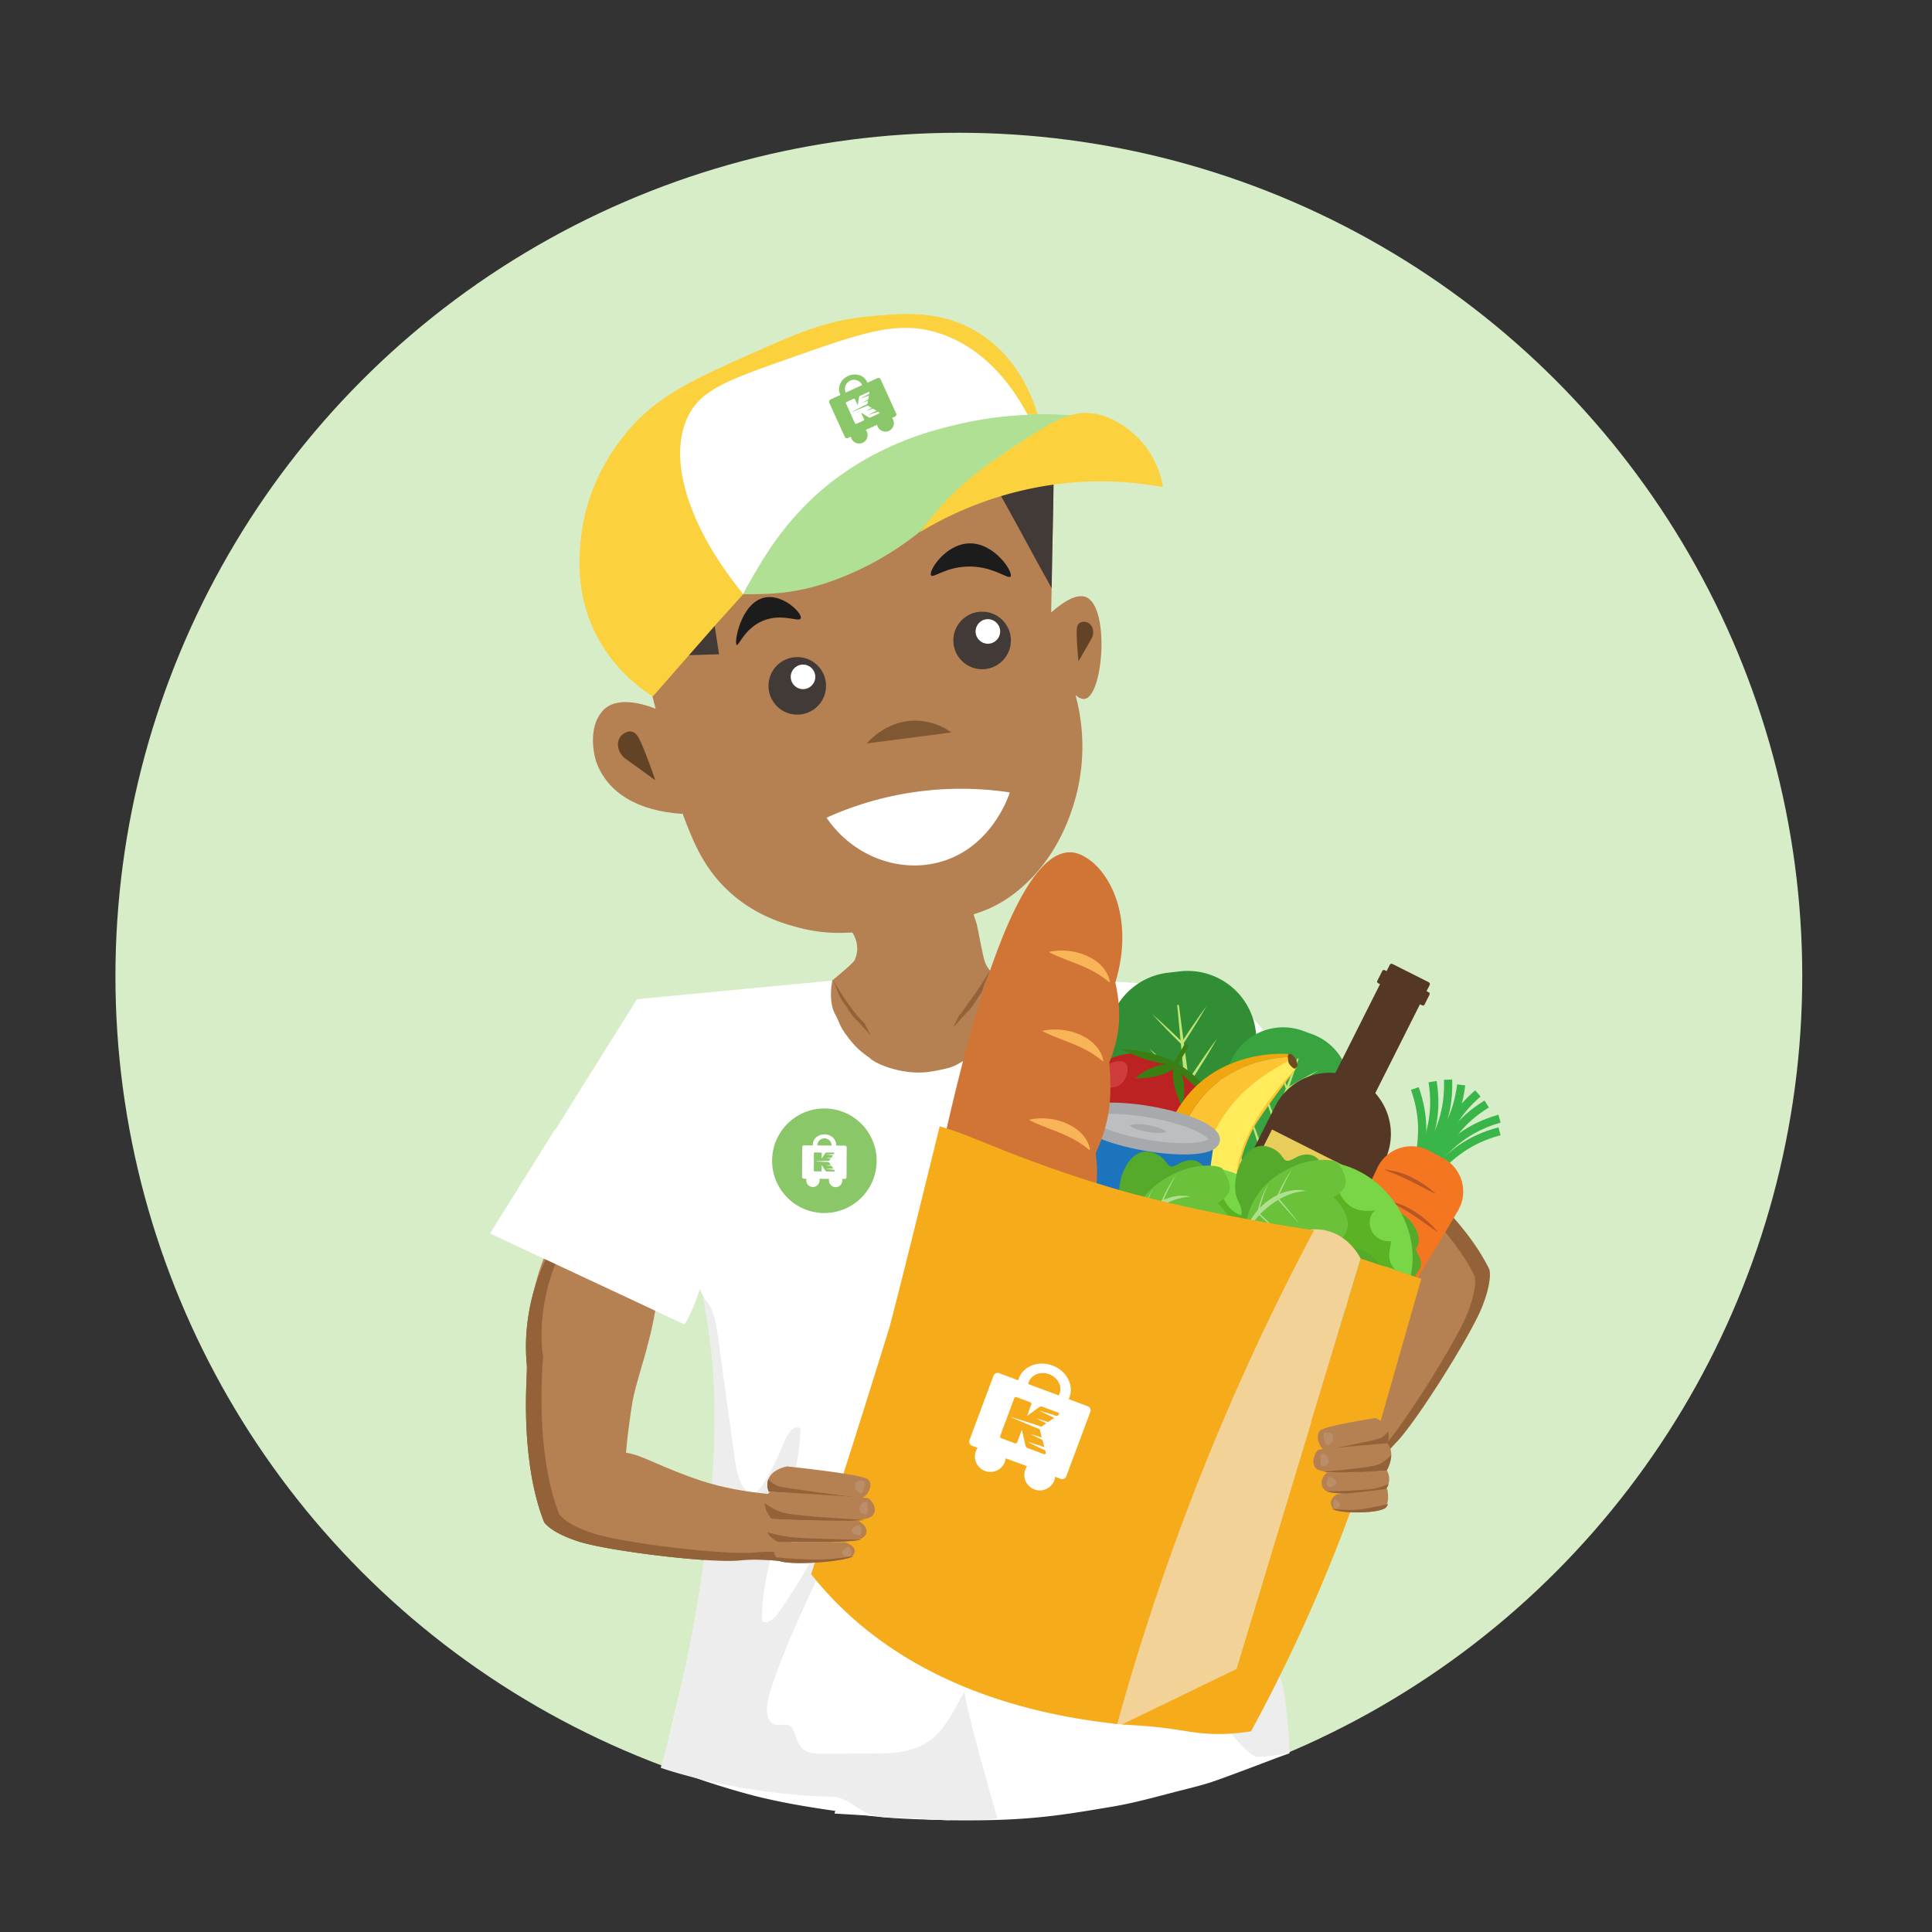 <svg xmlns="http://www.w3.org/2000/svg" xmlns:xlink="http://www.w3.org/1999/xlink"  width="360" height="360" viewBox="0 0 1000 1000">
  <rect x="0" y="0" width="1000" height="1000" fill="#333333" stroke="none"/>
  <defs>
    <style>
      .cls-1 {
        clip-path: url(#clip-Step_3);
      }

      .cls-2 {
        fill: #d7edc8;
      }

      .cls-3 {
        fill: #96693a;
      }

      .cls-4 {
        fill: #F6AB1B;
      }

      .cls-48, .cls-5 {
        fill: #FFFFFF;
      }

      .cls-6 {
        fill: #c9c3c0;
      }

      .cls-17, .cls-7 {
        fill: #b58052;
      }

      .cls-8 {
        fill: #afe094;
      }

      .cls-9 {
        fill: #634326;
      }

      .cls-10 {
        fill: #1c1c1c;
      }

      .cls-11 {
        fill: #423a36;
      }

      .cls-12 {
        fill: #805733;
      }

      .cls-13 {
        fill: #FBD13E;
      }

      .cls-14 {
        fill: #89c769;
      }

      .cls-15, .cls-20 {
        fill: #936238;
      }

      .cls-15, .cls-17 {
        fill-rule: evenodd;
      }

      .cls-16 {
        fill: #ededed;
      }

      .cls-18 {
        fill: #282f31;
      }

      .cls-19 {
        fill: #bc8e68;
      }

      .cls-21 {
        fill: #328e34;
      }

      .cls-22 {
        fill: #bfe576;
      }

      .cls-23 {
        fill: #38a33f;
      }

      .cls-24 {
        fill: #bc2222;
      }

      .cls-25 {
        fill: #397f14;
      }

      .cls-26 {
        fill: #ce3c3c;
      }

      .cls-27 {
        fill: #543724;
      }

      .cls-28 {
        fill: #e8cd5b;
      }

      .cls-29 {
        fill: #ffe35a;
      }

      .cls-30 {
        fill: #f0a70f;
      }

      .cls-31 {
        fill: #fcc332;
      }

      .cls-32 {
        fill: #ffeb5c;
      }

      .cls-33 {
        fill: #704a1f;
      }

      .cls-34 {
        fill: #39b54a;
      }

      .cls-35 {
        fill: #f47621;
      }

      .cls-36 {
        fill: #ba5624;
      }

      .cls-37 {
        fill: #1c75bc;
      }

      .cls-38 {
        fill: #bcbec0;
        stroke: #a7a9ac;
        stroke-width: 5.838px;
      }

      .cls-38, .cls-39, .cls-48 {
        stroke-miterlimit: 10;
      }

      .cls-39 {
        fill: #a7a9ac;
        stroke: #bcbec0;
        stroke-width: 1.758px;
      }

      .cls-40 {
        fill: #d17537;
      }

      .cls-41 {
        fill: #f9b458;
      }

      .cls-42 {
        fill: #55aa2b;
      }

      .cls-43 {
        fill: #79d647;
      }

      .cls-44 {
        fill: #5bb222;
      }

      .cls-45 {
        fill: #6cc13a;
      }

      .cls-46 {
        fill: #aee090;
      }

      .cls-47 {
        fill: #f2d296;
      }

      .cls-48 {
        stroke: #231f20;
        stroke-width: 1.099px;
      }
    </style>
    <clipPath id="clip-Step_3">
      <rect width="1000" height="1000"/>
    </clipPath>
  </defs>
  <g id="Step_3" class="cls-1">
    <g id="Group_1609" data-name="Group 1609" transform="translate(-36 -25.654)">
      <ellipse id="Ellipse_73" data-name="Ellipse 73" class="cls-2" cx="436.546" cy="436.546" rx="436.546" ry="436.546" transform="translate(95.75 94.372)"/>
      <g id="Group_1608" data-name="Group 1608">
        <path id="Path_129" data-name="Path 129" class="cls-3" d="M68.5,101.149" transform="translate(9.333 6)"/>
        <g id="Group_1602" data-name="Group 1602">
          <path id="Path_1224" data-name="Path 1224" class="cls-4" d="M77.707,461.009" transform="translate(393.095 336.655)"/>
          <path id="Path_1115" data-name="Path 1115" class="cls-5" d="M84.263,415.512" transform="translate(474.255 109.817)"/>
          <path id="Path_1118" data-name="Path 1118" class="cls-5" d="M63.145,425.122" transform="translate(351.326 174.753)"/>
          <path id="Path_1133" data-name="Path 1133" class="cls-6" d="M100.833,474.366" transform="translate(570.708 461.407)"/>
          <g id="Group_1601" data-name="Group 1601">
            <path id="Path_1110" data-name="Path 1110" class="cls-5" d="M71.525,378.025" transform="translate(400.107 -99.397)"/>
            <path id="Path_1111" data-name="Path 1111" class="cls-5" d="M62.139,390.511q.285,3.43.572,6.859" transform="translate(345.472 -26.714)"/>
            <path id="Path_1113" data-name="Path 1113" class="cls-7" d="M57,487.743c1.811,6.991,4.711,18.285,8.193,32.323,6.022,24.28,6.627,27.907,9.558,35.5,4.322,11.191,9.313,24.119,21.15,35.849,13.914,13.789,29.514,18.22,37.314,20.333,16.614,4.5,29.374,3.015,49.5.458,31.009-3.94,46.514-5.91,61.809-17.265,21.992-16.326,29.514-39.865,31.82-47.407a101.4,101.4,0,0,0,.762-56.026c1.152,1.009,3.1,2.412,5.028,1.958,9.378-2.209,12.708-46.936.689-52.5-3.117-1.443-8.468-.808-18.292,7.836q.652-35.192,1.3-70.383c-2.539.831-8.305,2.7-15.624,4.954C170.4,407.9,120.621,411.2,98.917,441.648c-1.629,2.285-3.441,5.2-7.489,10.531A206.883,206.883,0,0,1,57,487.743Z" transform="translate(315.553 -106.122)"/>
            <path id="Path_1114" data-name="Path 1114" class="cls-8" d="M65.771,466.878c7.641-14.8,20.148-36.9,47.676-57.518a179.7,179.7,0,0,1,46.491-24.77c37.921-13.627,72.273-11.78,92.982-8.737A163.621,163.621,0,0,0,161.3,434.11a156.478,156.478,0,0,1-47.208,26.369C93.44,467.677,77.9,466.836,65.771,466.878Z" transform="translate(351.326 -133.662)"/>
            <path id="Path_1119" data-name="Path 1119" class="cls-5" d="M73.955,388.836" transform="translate(414.254 -45.47)"/>
            <g id="Group_732" data-name="Group 732" transform="translate(338.85 274.676)">
              <path id="Path_1120" data-name="Path 1120" class="cls-7" d="M93.415,403.158c-11.856-5.844-25.537-8.457-32.139-1.215-8.561,9.39-4.072,24.9-3.32,26.9,5.951,15.838,21.461,25.13,44.563,26.576C97.677,436.54,98.258,422.038,93.415,403.158Z" transform="translate(-52.058 -283.169)"/>
              <path id="Path_1121" data-name="Path 1121" class="cls-9" d="M54.795,401.668c-1.609,3.265-.174,7.933,3.942,10.478l17.158,9.044c-2.794-5.624-5.365-10.324-7.432-13.946-3.9-6.832-5.563-9.062-8.006-9.234C58.091,397.844,55.784,399.661,54.795,401.668Z" transform="translate(19.753 -272.865) rotate(8)"/>
              <path id="Path_1122" data-name="Path 1122" class="cls-9" d="M95.551,390.149c2.207,1.348,3.121,4.7,1.617,7.791L90.3,409.893c-.46-4.439-.7-8.239-.839-11.2-.256-5.585-.105-7.556,1.3-8.588A4.527,4.527,0,0,1,95.551,390.149Z" transform="translate(165.083 -316.638)"/>
              <path id="Path_1124" data-name="Path 1124" class="cls-10" d="M63.855,412.329c1.085.6,4.159-8.693,13.719-12.576,9.83-3.992,18.533.984,19.435-1.143,1.027-2.425-8.738-12.521-18.292-10.861C66.017,389.956,62.268,411.447,63.855,412.329Z" transform="translate(14.614 -327.535)"/>
              <path id="Path_1125" data-name="Path 1125" class="cls-10" d="M78.456,400.048c1.113,1.563,7.263-4.093,18.471-4.545,13.41-.541,21.454,6.877,22.685,5.116,1.539-2.2-8.356-17.571-21.542-17.12C85.754,383.92,76.943,397.924,78.456,400.048Z" transform="translate(100.617 -351.265)"/>
              <g id="Group_730" data-name="Group 730" transform="translate(94.912 91.082)">
                <ellipse id="Ellipse_74" data-name="Ellipse 74" class="cls-11" cx="14.896" cy="14.896" rx="14.896" ry="14.896"/>
                <ellipse id="Ellipse_75" data-name="Ellipse 75" class="cls-5" cx="6.357" cy="6.357" rx="6.357" ry="6.357" transform="translate(11.519 3.878)"/>
              </g>
              <g id="Group_731" data-name="Group 731" transform="translate(190.596 67.578)">
                <ellipse id="Ellipse_76" data-name="Ellipse 76" class="cls-11" cx="14.896" cy="14.896" rx="14.896" ry="14.896"/>
                <ellipse id="Ellipse_77" data-name="Ellipse 77" class="cls-5" cx="6.357" cy="6.357" rx="6.357" ry="6.357" transform="translate(11.52 3.878)"/>
              </g>
              <path id="Path_1126" data-name="Path 1126" class="cls-12" d="M74.205,407.875c1.329-1.695,10.262-12.708,25.151-13.148a32.62,32.62,0,0,1,18.291,5.144Z" transform="translate(92.992 -275.396) rotate(3)"/>
              <path id="Path_1127" data-name="Path 1127" class="cls-11" d="M83.582,386.061a28.957,28.957,0,0,1,27.443-6.107c-.172,17.96-.779,36.257-.95,54.217C101.1,418.247,92.558,401.986,83.582,386.061Z" transform="translate(131.441 -378.765)"/>
              <path id="Path_1128" data-name="Path 1128" class="cls-11" d="M59.372,405.159l19.435-.572q-1.143-7.431-2.286-14.862" transform="translate(-9.484 -314.967)"/>
              <path id="Path_2807" data-name="Path 2807" class="cls-5" d="M68.255,415.971a169.368,169.368,0,0,1,94.865-13.084c-.623,1.987-9.447,28.567-35.983,35.983C105.664,444.871,81.748,435.765,68.255,415.971Z" transform="translate(56.698 -241.756)"/>
            </g>
            <path id="Path_1129" data-name="Path 1129" class="cls-13" d="M203.255,412.027a47.247,47.247,0,0,0-11.575-24.071c-2.4-2.639-11.244-11.747-23.922-13.977-13.192-2.32-25.023,5.84-48.616,21.741-14.787,9.966-23.073,18.054-26.816,21.889a153.542,153.542,0,0,0-14.855,17.712,181.9,181.9,0,0,1,77.94-25.624A178.248,178.248,0,0,1,203.255,412.027Z" transform="translate(434.717 -134.213)"/>
            <path id="Path_1131" data-name="Path 1131" class="cls-13" d="M136.43,510.981c-5.916,6.748-9.87,10.876-15.786,17.625l-16.978,19.366L89.614,564a82.042,82.042,0,0,1-28.2-29.724c-11.708-21.33-10.045-41.656-9.146-51.064,2.61-27.3,16.011-45.715,20.578-51.826,16.567-22.169,36.821-31.113,71.643-46.491,21.17-9.35,35.435-15.5,56.4-17.529,17.428-1.686,37.691-3.713,57.162,8.384,20.84,12.947,28.31,34.3,30.635,42.179a206.039,206.039,0,0,0-65.694,8.885c-11.992,3.687-26.078,8.179-41.919,19.054-9.964,6.841-27.82,19.44-37.345,42.681C140.464,496.508,137.1,506.183,136.43,510.981Z" transform="translate(284.315 -177.895)"/>
            <path id="Path_1132" data-name="Path 1132" class="cls-5" d="M239.1,412.149c-6.232-11.9-20.73-34.635-46.853-42.567-20.64-6.267-38.657.062-74.691,12.719-30.293,10.641-45.431,15.982-52.589,27.682-13.869,22.675-1.482,60.3,26.951,94.934,1.485-3.006,3.693-7.024,6.584-11.887,5.772-9.709,17.988-30.318,41.138-47.675,25.335-19,50.046-25.125,63.191-28.244A189.548,189.548,0,0,1,239.1,412.149Z" transform="translate(328.78 -171.776)"/>
            <g id="Group_746" data-name="Group 746" transform="matrix(0.998, -0.07, 0.07, 0.998, 464.17, 220.477)">
              <g id="Group_745" data-name="Group 745">
                <g id="Group_743" data-name="Group 743">
                  <g id="Group_742" data-name="Group 742">
                    <g id="Group_740" data-name="Group 740" transform="translate(9.986 21.871)">
                      <path id="Wheel_2_8_" class="cls-14" d="M74.917,374.884a4.369,4.369,0,1,1-2.568,5.621A4.369,4.369,0,0,1,74.917,374.884Z" transform="translate(-72.072 -369.398)"/>
                      <path id="Wheel_1_8_" class="cls-14" d="M76.963,374.121a4.374,4.374,0,1,1-2.566,5.62A4.37,4.37,0,0,1,76.963,374.121Z" transform="translate(-60.149 -373.844)"/>
                    </g>
                    <path id="Cart_8_" class="cls-14" d="M96.377,373.381l-5.28,1.969-.2-.546c-1.3-3.474-5.548-5.095-9.5-3.623s-6.1,5.482-4.806,8.956l.2.546-5.282,1.97a1.255,1.255,0,0,0-.838,1.559L77.5,402.529a1.254,1.254,0,0,0,1.654.628l24.865-9.272a1.255,1.255,0,0,0,.84-1.559l-6.831-18.318A1.257,1.257,0,0,0,96.377,373.381ZM88.3,376.394l-8.7,3.246-.2-.546a4.682,4.682,0,0,1,8.7-3.245Z" transform="translate(-70.608 -370.638)"/>
                    <g id="Group_741" data-name="Group 741" transform="translate(8.635 9.548)">
                      <path id="Path_1140" data-name="Path 1140" class="cls-5" d="M76.173,388.024a.428.428,0,0,1-.274-.256l-2.981-7.995-.327-.878-.689-1.847a.428.428,0,0,1,.039-.374.592.592,0,0,1,.323-.271l3.748-1.4a.6.6,0,0,1,.422-.007.428.428,0,0,1,.275.258l1.225,3.286.962-4.2a.923.923,0,0,1,.649-.658l4.336-1.617a.481.481,0,0,1,.344,0,.348.348,0,0,1,.224.209.328.328,0,0,1,.009.2l-1.664,6.328,5.92,4.068a.285.285,0,0,1,.128.162.345.345,0,0,1-.031.3.486.486,0,0,1-.264.22l-4.474,1.668a1.053,1.053,0,0,1-.576.074.887.887,0,0,1-.371-.156l-3.743-2.725,1.325,3.553a.427.427,0,0,1-.04.372.587.587,0,0,1-.323.271l-3.748,1.4A.6.6,0,0,1,76.173,388.024Z" transform="translate(-71.874 -372.037)"/>
                    </g>
                  </g>
                </g>
                <g id="Group_744" data-name="Group 744" transform="translate(11.011 9.435)">
                  <path id="Path_1141" data-name="Path 1141" class="cls-14" d="M82.156,373.125c-.326-.894-8.792,3.028-8.792,3.028S82.477,374,82.156,373.125Z" transform="translate(-65.58 -366.361)"/>
                  <path id="Path_1142" data-name="Path 1142" class="cls-14" d="M85.869,372.8c-.4-.865-13.646,5.152-13.646,5.152S86.266,373.65,85.869,372.8Z" transform="translate(-72.222 -367.984)"/>
                  <path id="Path_1143" data-name="Path 1143" class="cls-14" d="M81.915,372.477c-.325-.892-8.793,3.027-8.793,3.027S82.236,373.354,81.915,372.477Z" transform="translate(-66.988 -370.134)"/>
                  <path id="Path_1144" data-name="Path 1144" class="cls-14" d="M82.277,373.449c-.326-.894-8.792,3.027-8.792,3.027S82.6,374.328,82.277,373.449Z" transform="translate(-64.877 -364.475)"/>
                  <path id="Path_1145" data-name="Path 1145" class="cls-14" d="M81.794,372.153C81.469,371.261,73,375.18,73,375.18S82.114,373.03,81.794,372.153Z" transform="translate(-67.691 -372.021)"/>
                </g>
              </g>
            </g>
            <path id="Path_1225" data-name="Path 1225" class="cls-7" d="M93.152,74.591c.124-.184,4.266,8.648-1.917,15.91-2.452,2.877-33.429,14.715-42.922,19.9-33.038,18.043-68.994,39.074-62.508,41.8,11.648,4.9,232.087,53.622,238.259,46.269,2.564-3.054-23.5-32.83-45.251-62.117-3.763-5.066-23.438-14.509-23.153-27.382.12-5.452,1.453-17.94,1.358-19.273-1.472-20.6,8.833-12.369,8.166-13.941.343-.973-1.4-.4-1.4-.4s14.069-8.965-2.4-7.567" transform="translate(365.777 460.622) rotate(-16)"/>
            <path id="Path_2808" data-name="Path 2808" class="cls-15" d="M1121.728,733.765c-31.271,17.063-79.594,18.145-79.594,18.145s-30.7,10.008-66.838-7.055a36.946,36.946,0,0,1-11.926-8.645,35.6,35.6,0,0,0,16.974,15.927c36.138,17.063,68.5,7.176,68.5,7.176s46.661-1.205,77.929-18.269c0,0,5.05-3.638,7.971-19.621,2.859-15.982,2.859-68.707-.608-83.608-1.644-7.111-2.191-16.1-2.251-23.49a17.771,17.771,0,0,0-4.441,5.118,76.457,76.457,0,0,0,1.64,11.09c3.468,14.9,3.468,67.626.61,83.61-2.922,15.982-7.97,19.623-7.97,19.623Z" transform="translate(1190.444 -214.632) rotate(97)"/>
          </g>
          <g id="Group_854" data-name="Group 854">
            <path id="Path_1226" data-name="Path 1226" class="cls-5" d="M71.477,433.093c16.128-7.825,77.771,55.941,106.225,132.05,11.449,30.623,32.431,103.69,10.639,194.243-13.464-.33-32.4-.517-49.18-3.32-6.54-1.093-30-3.665-52.178-9.305a417.4,417.4,0,0,1-47.478-15.6l14.366-60.882s13.824-66.157,14.4-116.917-12.015-83.993-12.111-86.126C55.58,454.464,65.02,436.226,71.477,433.093Z" transform="translate(339.34 208.362)"/>
            <path id="Path_1228" data-name="Path 1228" class="cls-5" d="M120.71,435.747,44.876,556.929,145.1,603.8c3.745-6.771,7.594-18.858,7.594-18.858s13.476,24.65,43.145,99.924c1.363,3.458,5.284,71.764,27.125,121.58,12.052,27.488,3.709,36.876,0,50.8.726,0,56.3,3.429,57.377,3.439,7.424.065,17.442.213,29.794-.262,22.946-.883,38.365-3.741,55.247-6.526,12.249-2.02,20.638-4.436,34.48-8.013,5.586-1.443,11.4-2.807,16.9-4.516,8.156-2.536,36.116-13.5,41.623-15.28-2.074-61.394-38.436-102.434-41.623-165.184-1.9-37.481,8.533-89.237,7.288-126.075l27.438,22.1c15.5-9.146,40.117-19.943,55.614-29.089-5.185-12.077-80.31-96.776-80.31-96.776s-98.028-8.842-116.25-4.951c.636,1.224,2.139,9.568-1.3,17.641-.671,1.574-2.7,6.569-2.7,6.569L303.01,456.1l-3.213,3.712s-5.09,6.194-8.958,7.417c-3.12.987-4.02,3.08-11.153,4.644s-11.245,2.171-17.379,1.609c-9.953-.909-19.061-4.969-21.321-7.541a42.953,42.953,0,0,1-11.514-11.147,30.131,30.131,0,0,1-3.865-6.321,50.592,50.592,0,0,0-2.189-4.712c-3.936-6.825-1.611-17.641-1.611-17.641S138.908,433.964,120.71,435.747Z" transform="translate(244.983 107.112)"/>
            <ellipse id="Ellipse_83" data-name="Ellipse 83" class="cls-14" cx="27.056" cy="27.056" rx="27.056" ry="27.056" transform="translate(435.634 599.4)"/>
            <g id="Group_749" data-name="Group 749" transform="translate(451.128 612.8)">
              <g id="Group_738" data-name="Group 738">
                <g id="Group_736" data-name="Group 736">
                  <g id="Group_735" data-name="Group 735">
                    <g id="Group_733" data-name="Group 733" transform="translate(2.179 20.353)">
                      <path id="Wheel_2_9_" class="cls-5" d="M72.306,431.32a3.447,3.447,0,1,1-3.467,3.428A3.447,3.447,0,0,1,72.306,431.32Z" transform="translate(-68.838 -431.32)"/>
                      <path id="Wheel_1_9_" class="cls-5" d="M74.029,431.33a3.451,3.451,0,1,1-3.466,3.428A3.449,3.449,0,0,1,74.029,431.33Z" transform="translate(-58.798 -431.264)"/>
                    </g>
                    <path id="Cart_9_" class="cls-5" d="M90.6,434.151l-4.446-.025,0-.46c.016-2.926-2.668-5.311-5.993-5.33s-6.035,2.337-6.052,5.263l0,.46-4.447-.025a.991.991,0,0,0-1.055.915l-.087,15.425a.99.99,0,0,0,1.044.926l20.938.118a.99.99,0,0,0,1.056-.915l.087-15.425A.991.991,0,0,0,90.6,434.151Zm-6.8-.038-7.329-.041,0-.46a3.695,3.695,0,0,1,7.329.041Z" transform="translate(-68.519 -428.336)"/>
                    <g id="Group_734" data-name="Group 734" transform="translate(6.102 9.37)">
                      <path id="Path_1134" data-name="Path 1134" class="cls-14" d="M69.544,439.377a.335.335,0,0,1-.13-.265l.038-6.732,0-.739.009-1.556a.338.338,0,0,1,.134-.265.473.473,0,0,1,.314-.11l3.156.018a.469.469,0,0,1,.313.113.34.34,0,0,1,.131.267l-.016,2.767,1.883-2.826a.73.73,0,0,1,.663-.3l3.651.021a.382.382,0,0,1,.255.092.277.277,0,0,1,.107.217.258.258,0,0,1-.05.153l-3,4.2,3.229,4.657a.224.224,0,0,1,.048.155.275.275,0,0,1-.108.215.385.385,0,0,1-.256.089l-3.767-.021a.832.832,0,0,1-.446-.106.7.7,0,0,1-.23-.219l-2-3.058-.017,2.992a.338.338,0,0,1-.134.264.465.465,0,0,1-.314.11l-3.156-.018A.454.454,0,0,1,69.544,439.377Z" transform="translate(-69.414 -429.71)"/>
                    </g>
                  </g>
                </g>
                <g id="Group_737" data-name="Group 737" transform="translate(6.53 10.262)">
                  <path id="Path_1135" data-name="Path 1135" class="cls-5" d="M77.659,431.063c.01-.75-7.334-.226-7.334-.226S77.651,431.8,77.659,431.063Z" transform="translate(-64.534 -425.075)"/>
                  <path id="Path_1136" data-name="Path 1136" class="cls-5" d="M80.985,430.676c-.055-.75-11.509-.018-11.509-.018S81.041,431.415,80.985,430.676Z" transform="translate(-69.476 -426.945)"/>
                  <path id="Path_1137" data-name="Path 1137" class="cls-5" d="M77.662,430.517c.01-.749-7.334-.227-7.334-.227S77.654,431.255,77.662,430.517Z" transform="translate(-64.516 -428.252)"/>
                  <path id="Path_1138" data-name="Path 1138" class="cls-5" d="M77.657,431.336c.01-.75-7.333-.226-7.333-.226S77.648,432.074,77.657,431.336Z" transform="translate(-64.542 -423.487)"/>
                  <path id="Path_1139" data-name="Path 1139" class="cls-5" d="M77.664,430.244c.01-.749-7.334-.227-7.334-.227S77.655,430.981,77.664,430.244Z" transform="translate(-64.507 -429.84)"/>
                </g>
              </g>
            </g>
            <path id="Path_1457" data-name="Path 1457" class="cls-16" d="M304.949,514.862c8.64-.254,13.783,7.2,21.8,9.536,7.3,2.128,17.4.867,23.948,1.74,8.879,1.184,16.841.364,23.326.535a124.347,124.347,0,0,0,17.287-.535s-15.365-52.471-17.145-65.777c-4.178,7.338-7.921,15.333-13.08,21.028-9.629,10.569-22.418,11.062-34.336,11.062-8.866.055-17.768.055-26.633.11-4.4,0-9.52-.493-12.063-5.914-1.163-2.519-1.671-5.8-3.306-7.666-2.907-3.231-7.449.383-10.537-2.464-3.488-3.231-2.216-11.281-.4-16.811,14.606-44.027,38.006-80.387,52.394-124.579,1.78-5.476,3.452-11.828,1.926-17.468-13.843,18.728-19.875,47.039-30.775,69.764-5.268,10.952-11.627,20.59-17.986,30.118-2.689,4.052-6.395,8.488-9.919,6.3-.363-34.882,18.64-64.507,19.948-99.334-3.379-3.286-7.158,3.067-9.229,8.269a126.865,126.865,0,0,1-9.592,19.275c-1.526,2.464-3.27,4.983-5.487,5.531-5.487,1.369-8.575-9.035-9.7-17.249q-4.306-31.131-8.575-62.262c-.727-5.312-1.49-10.788-3.452-15.333A15.915,15.915,0,0,0,239,256.6c2.144,12.7,3.924,24.478,4.542,31.542,8.212,94.242-26.556,211.7-26.556,211.7S254.626,513.384,304.949,514.862Z" transform="translate(161 440.816)"/>
            <g id="Group_850" data-name="Group 850">
              <g id="Group_843" data-name="Group 843" transform="translate(1100.337 -221.754) rotate(97)">
                <path id="Path_1513" data-name="Path 1513" class="cls-17" d="M1093.481,524.447l.122.608s2.617,24.518-1.7,46.845c-4.38,22.267-9.773,32.687-9.773,41.083,0,0-9.336.576-26.962-.1-7.043-.272-28.3-4.349-28.844-4.014,0,0-28.583-5.413-73.479.367,0,0-24.5,31.511,11.7,49.762,36.138,18.251,73.713,10.958,73.713,10.958s46.089-2.2,77.357-20.455c0,0,9.563,3.256,12.485-13.839,2.859-17.094,5.6-70.572,2.13-86.511-1.644-7.606-2.191-17.217-2.251-25.125.851-.731-40.152-5.294-34.5.425Z"/>
                <path id="Path_1514" data-name="Path 1514" class="cls-15" d="M1121.728,733.765c-31.271,17.063-79.594,18.145-79.594,18.145s-30.7,10.008-66.838-7.055a36.946,36.946,0,0,1-11.926-8.645,35.6,35.6,0,0,0,16.974,15.927c36.138,17.063,68.5,7.176,68.5,7.176s46.661-1.205,77.929-18.269c0,0,5.05-3.638,7.971-19.621,2.859-15.982,2.859-68.707-.608-83.608-1.644-7.111-2.191-16.1-2.251-23.49a17.771,17.771,0,0,0-4.441,5.118,76.457,76.457,0,0,0,1.64,11.09c3.468,14.9,3.468,67.626.61,83.61-2.922,15.982-7.97,19.623-7.97,19.623Z" transform="translate(-3.912 -90.303)"/>
                <path id="Path_1534" data-name="Path 1534" class="cls-18" d="M1191.652,519.616Z" transform="translate(-105.775 -47.975)"/>
              </g>
            </g>
            <path id="Path_1642" data-name="Path 1642" class="cls-5" d="M2304.3-3431.845l-33.641,53.937,100.726,47.1a89.014,89.014,0,0,0,7.332-16.814,78.636,78.636,0,0,0,2.814-17.44,75.385,75.385,0,0,1,2.447-13.981,75.151,75.151,0,0,1,6.332-13.726l2.705-42.8" transform="translate(-1981 4042)"/>
            <path id="Path_1448" data-name="Path 1448" class="cls-16" d="M592.856,250.226c5.387-2.586,2.722-8.138,4.692-12.359,2.433-.38,4.576,1.027,6.43,2.129s4.924,1.977,6.6.8a2.474,2.474,0,0,0,.869-2.548c-.869-9.659-7.7-19.279-4.576-28.748,5.271.266,6.372,4.981,9.731,7.681a4.026,4.026,0,0,0,3.3.951c.232-.076,10.42-21.128,10.593-21.242,2.209,3.76,8.829-14.866,9.734-9.037,1.865,12-4.079,49.412-4.2,50.015-.406,1.939-2.111,42.989-2.111,42.989-25.429-2.852-48.6-25.611-58.33-29.527C580.807,250.493,588.164,252.47,592.856,250.226Z" transform="translate(28.43 470.565)"/>
            <path id="Path_1644" data-name="Path 1644" class="cls-16" d="M592.856,250.226c5.387-2.586,2.722-8.138,4.692-12.359,2.433-.38,4.576,1.027,6.43,2.129s4.924,1.977,6.6.8a2.474,2.474,0,0,0,.869-2.548c-.869-9.659-7.7-19.279-4.576-28.748,5.271.266,6.372,4.981,9.731,7.681a4.026,4.026,0,0,0,3.3.951c.232-.076,10.42-21.128,10.593-21.242,2.209,3.76,11.743-18.349,12.648-12.52,1.865,12,.12,48.426,0,49.029-.406,1.939,17.82,62.277,17.82,62.277-5.45-.611,12.823,27.394,19.48,53.816,2.5,9.938,3.633,34.724,3.633,34.724s-15.395,3.36-18.27,1.78c-21.223-11.666-84.165-132.232-90.218-134.668C580.807,250.493,588.164,252.47,592.856,250.226Z" transform="translate(19.43 548.565)"/>
            <g id="Group_853" data-name="Group 853">
              <g id="Group_851" data-name="Group 851" transform="translate(597.986 705.182) rotate(-50)">
                <g id="Group_843-2" data-name="Group 843" transform="translate(154.089 -19.781) rotate(83)">
                  <path id="Path_1513-2" data-name="Path 1513" class="cls-17" d="M138.6,146.318l.1-.6S140.738,121.6,136.42,99.5c-4.373-22.038-9.5-32.415-9.627-40.693,0,0-8.605-.745-24.823-.409-6.481.135-25.987,3.751-26.5,3.41,0,0-26.235,4.8-67.661-1.756,0,0-23.038-31.535,10.012-48.844C50.818-6.1,85.528,1.8,85.528,1.8S128,4.848,157.067,23.437c0,0,8.756-3.029,11.707,13.883,2.894,16.909,6.232,69.691,3.284,85.341-1.4,7.468-3.1,27.72-3.036,35.517.794.737-35.542-6.327-30.421-11.859Z" transform="translate(0 0.599)"/>
                  <path id="Path_1514-2" data-name="Path 1514" class="cls-15" d="M145.819,29.749c-29.048-17.36-73.55-19.337-73.55-19.337S43.85,0,10.847,16.081A32.491,32.491,0,0,0,0,24.352,32.083,32.083,0,0,1,15.382,9.021C48.389-7.064,78.336,3.265,78.336,3.265s42.974,2.067,72.02,19.427c0,0,4.7,3.671,7.638,19.433,2.876,15.76,3.682,67.575.718,82.153-1.4,6.957-4.485,31.836-4.427,39.1-1.307-1.143-13.641-.324-14.68-2.412.22-3.8,13.893-26.291,14.568-29.628,2.965-14.579,2.159-66.394-.716-82.155-2.934-15.761-7.637-19.435-7.637-19.435Z" transform="translate(13.436 0)"/>
                  <path id="Path_1534-2" data-name="Path 1534" class="cls-18" d="M0,3.005Z" transform="translate(138.623 171.463)"/>
                </g>
              </g>
              <g id="Group_852" data-name="Group 852" transform="translate(680.814 822.703) rotate(180)">
                <g id="Group_826" data-name="Group 826" transform="translate(1.343 33.564)">
                  <path id="Path_1389" data-name="Path 1389" class="cls-7" d="M.725,3.435s-4.6,9.716,9.349,13.052c0,0,36.922-3.827,41.358-6.379S51.433,0,47.947,0Z" transform="translate(0.072 0)"/>
                  <path id="Path_1390" data-name="Path 1390" class="cls-19" d="M5.039,6.379S1.016,7.851.132,4.711,3.076,0,3.076,0,5.53,2.061,5.039,6.379Z" transform="translate(45.311 2.355)"/>
                  <path id="Path_1391" data-name="Path 1391" class="cls-20" d="M.558,9.716A8.495,8.495,0,0,1,.726,3.337L48.681,0h0S14.692,4.318,7.793,5.692A11.951,11.951,0,0,0,.558,9.716Z" transform="translate(0 0.098)"/>
                </g>
                <g id="Group_827" data-name="Group 827" transform="translate(0 21.748)">
                  <path id="Path_1392" data-name="Path 1392" class="cls-7" d="M2.866,15.115s48.767-2.748,50.6-3.435,6.1-6.673,1.372-9.716c-5.943-3.827-51.51-.883-51.51-.883S-3.839,9.619,2.866,15.115Z" transform="translate(0.019 0.136)"/>
                  <path id="Path_1393" data-name="Path 1393" class="cls-19" d="M3.638,6.4A3.506,3.506,0,0,1,.007,2.968C-.189-.466,3.834.024,3.834.024S4.619,4.048,3.638,6.4Z" transform="translate(49.134 3.45)"/>
                  <path id="Path_1394" data-name="Path 1394" class="cls-20" d="M9.519,4.357A34.378,34.378,0,0,0,0,9.264c0-4.22,3.55-8.145,3.55-8.145S36.948-.942,51.791.53h0C51.63.628,16.3,2.395,9.519,4.357Z" transform="translate(0 0)"/>
                </g>
                <g id="Group_828" data-name="Group 828" transform="translate(1.068 10.798)">
                  <path id="Path_1395" data-name="Path 1395" class="cls-7" d="M1.8,12.167S-4.181,6.082,5.673.194c0,0,37.476-.981,42.806,1.472s3.392,7.066-1.131,9.421C47.348,11.087,19.888,11.087,1.8,12.167Z"/>
                  <path id="Path_1396" data-name="Path 1396" class="cls-19" d="M3.932,5.4S.2,5.005.007,2.65,3.932,0,3.932,0,6.091,1.865,3.932,5.4Z" transform="translate(44.141 3.432)"/>
                  <path id="Path_1397" data-name="Path 1397" class="cls-20" d="M11.263,2.725A110.376,110.376,0,0,0,0,5.081C.84,3.511,2.353,1.842,5.379.174c0,0,33.452-.785,42.865.981l.5.1h0C48.413,1.253,19.5,1.646,11.263,2.725Z" transform="translate(0.306 0.02)"/>
                </g>
                <g id="Group_840" data-name="Group 840" transform="translate(4.41 0)">
                  <path id="Path_1398" data-name="Path 1398" class="cls-7" d="M.2,10.981S-1.113,4.5,3.008,1.461C7.128-1.679,38.78.774,41.215,3.817c3.558,4.612-3.933,6.968-3.933,6.968S9,10.49.2,10.981Z" transform="translate(0 0.012)"/>
                  <path id="Path_1399" data-name="Path 1399" class="cls-19" d="M3.647,5.056S-.279,3.682.016,1.621,4.236.051,4.236.051,6.1,1.719,3.647,5.056Z" transform="translate(35.571 3.483)"/>
                  <path id="Path_1400" data-name="Path 1400" class="cls-20" d="M40.684,3.534c-5.812-.883-14.53-2.061-22.667-1.668C10.462,2.16,4.068,2.651,0,3.043a7.883,7.883,0,0,1,1.55-1.57C6.006-1.569,36.422.59,40.684,3.534Z" transform="translate(0.693 0)"/>
                </g>
              </g>
            </g>
            <path id="Path_1645" data-name="Path 1645" class="cls-5" d="M2359.37-3431.845l33.641,53.937L2327-3335.644s-18.982-18.813-21.519-27.377-4.784-19.063-4.784-19.063-7.218-2.8-9.117-9.091-13.671-7.092-13.671-7.092l-7.25-37.306" transform="matrix(0.996, -0.087, 0.087, 0.996, -1339.262, 4209.358)"/>
          </g>
        </g>
        <g id="Group_1603" data-name="Group 1603" transform="matrix(0.995, 0.105, -0.105, 0.995, 457.374, 51.978)">
          <g id="Group_1305" data-name="Group 1305" transform="translate(204.417 452.863)">
            <g id="Group_1293" data-name="Group 1293">
              <path id="Path_2384" data-name="Path 2384" class="cls-21" d="M133.958,407.623l-5.918,1.312a35.51,35.51,0,0,0-26.988,42.351l6.818,30.769c8.732,39.416,43.9,41.694,43.9,41.694a3.828,3.828,0,0,1,1.492,2.273l7.259,32.76a1.043,1.043,0,0,0,1.245.793l5.443-1.206a1.045,1.045,0,0,0,.793-1.245l-7.236-32.657a3.828,3.828,0,0,1,.387-2.681s31.374-13.984,21.974-56.4l-6.815-30.77A35.512,35.512,0,0,0,133.958,407.623Z" transform="translate(-100.203 -406.775)"/>
              <g id="Group_1284" data-name="Group 1284" transform="translate(34.182 18.111)">
                <g id="Group_1283" data-name="Group 1283">
                  <path id="Path_2385" data-name="Path 2385" class="cls-22" d="M106.331,409.571l32.1,133.455-5.679,1.258L105.481,409.76Z" transform="translate(-105.481 -409.571)"/>
                </g>
              </g>
              <g id="Group_1286" data-name="Group 1286" transform="translate(21.805 17.338)">
                <g id="Group_1285" data-name="Group 1285">
                  <path id="Path_2386" data-name="Path 2386" class="cls-22" d="M103.57,416.432c1.5,1.03,2.965,2.1,4.433,3.163s2.921,2.152,4.364,3.25,2.885,2.2,4.321,3.3,2.854,2.236,4.283,3.352l-.874.19c.868-1.711,1.757-3.411,2.635-5.117.9-1.694,1.784-3.4,2.7-5.082s1.834-3.372,2.767-5.048l1.421-2.505q.716-1.25,1.455-2.488-.569,1.325-1.161,2.638l-1.195,2.62q-1.216,2.609-2.465,5.2c-.826,1.732-1.688,3.446-2.531,5.169-.867,1.712-1.721,3.429-2.6,5.135l-.324.633-.55-.443c-1.412-1.137-2.835-2.26-4.238-3.409s-2.811-2.29-4.2-3.457-2.777-2.333-4.157-3.512S104.913,417.656,103.57,416.432Z" transform="translate(-103.57 -409.452)"/>
                </g>
              </g>
              <g id="Group_1288" data-name="Group 1288" transform="translate(22.135 33.436)">
                <g id="Group_1287" data-name="Group 1287">
                  <path id="Path_2387" data-name="Path 2387" class="cls-22" d="M103.621,420.66q1.4.969,2.783,1.959l2.756,1.993,2.734,2.02c.914.67,1.813,1.359,2.719,2.04s1.812,1.36,2.706,2.055l2.692,2.073c.9.687,1.788,1.39,2.679,2.089l2.672,2.1-1.093.238c.535-1.072,1.1-2.131,1.642-3.2l1.65-3.194c1.125-2.117,2.229-4.244,3.375-6.35l1.714-3.161,1.742-3.147,1.775-3.13q.895-1.562,1.818-3.108-.711,1.656-1.45,3.3l-1.493,3.275-1.526,3.257-1.554,3.243c-1.032,2.164-2.108,4.306-3.162,6.458l-1.618,3.21c-.543,1.068-1.071,2.144-1.626,3.206l-.41.784-.683-.547L121.813,436c-.883-.709-1.77-1.414-2.644-2.134l-2.631-2.15c-.88-.713-1.745-1.445-2.616-2.168s-1.744-1.446-2.6-2.183l-2.589-2.2-2.567-2.23Q104.881,421.8,103.621,420.66Z" transform="translate(-103.621 -411.937)"/>
                </g>
              </g>
              <g id="Group_1290" data-name="Group 1290" transform="translate(23.337 50.189)">
                <g id="Group_1289" data-name="Group 1289">
                  <path id="Path_2388" data-name="Path 2388" class="cls-22" d="M103.807,424.6q1.616,1.119,3.214,2.262c1.068.758,2.121,1.535,3.182,2.3l3.158,2.332c1.055.774,2.093,1.57,3.138,2.356s2.092,1.57,3.125,2.373l3.109,2.394c1.04.793,2.065,1.605,3.094,2.413l3.085,2.424-1.262.274c.617-1.239,1.265-2.462,1.9-3.694l1.905-3.688,1.94-3.671c.646-1.224,1.293-2.447,1.957-3.662l1.98-3.651,2.012-3.634,1.023-1.808,1.027-1.806q1.033-1.8,2.1-3.589-.821,1.912-1.675,3.806l-.859,1.892-.865,1.889-1.762,3.762-1.794,3.745c-.595,1.251-1.206,2.492-1.818,3.733l-1.833,3.725-1.869,3.707c-.627,1.234-1.237,2.476-1.878,3.7l-.473.906-.789-.632-3.061-2.453c-1.02-.818-2.044-1.632-3.053-2.464l-3.038-2.484c-1.016-.824-2.015-1.669-3.021-2.5s-2.015-1.67-3.008-2.521l-2.989-2.545c-.988-.859-1.984-1.708-2.965-2.575S104.779,425.478,103.807,424.6Z" transform="translate(-103.807 -414.524)"/>
                </g>
              </g>
              <g id="Group_1292" data-name="Group 1292" transform="translate(22.478 65.389)">
                <g id="Group_1291" data-name="Group 1291">
                  <path id="Path_2389" data-name="Path 2389" class="cls-22" d="M103.674,429.22c1.324.91,2.633,1.839,3.939,2.773s2.6,1.882,3.9,2.821l1.937,1.427,1.933,1.431c1.294.949,2.566,1.925,3.848,2.888s2.565,1.925,3.831,2.909l3.811,2.934c.633.491,1.273.974,1.9,1.472l1.891,1.485,3.782,2.971-1.547.336c.757-1.518,1.55-3.017,2.324-4.527l2.336-4.521,2.379-4.5c.791-1.5,1.584-3,2.4-4.49l2.427-4.474,2.466-4.454,1.254-2.217c.42-.738.831-1.48,1.259-2.214.847-1.472,1.7-2.942,2.574-4.4-.666,1.565-1.358,3.116-2.052,4.666-.343.777-.7,1.545-1.054,2.319l-1.059,2.316-2.16,4.611-2.2,4.591c-.729,1.532-1.478,3.054-2.229,4.576l-2.247,4.566-2.291,4.544c-.769,1.512-1.517,3.035-2.3,4.538l-.58,1.111-.966-.774-3.752-3.008-1.876-1.5c-.628-.5-1.244-1.011-1.866-1.517l-3.723-3.045c-1.245-1.009-2.469-2.045-3.7-3.069s-2.469-2.046-3.687-3.091l-1.833-1.558-1.83-1.561c-1.21-1.053-2.432-2.094-3.634-3.157S104.861,430.3,103.674,429.22Z" transform="translate(-103.674 -416.871)"/>
                </g>
              </g>
            </g>
            <g id="Group_1304" data-name="Group 1304" transform="translate(56.319 23.862)">
              <path id="Path_2390" data-name="Path 2390" class="cls-23" d="M157.666,412.551l-4.917-1.216a29.674,29.674,0,0,0-35.933,21.679l-6.326,25.566c-8.1,32.748,17.376,47.516,17.376,47.516a3.2,3.2,0,0,1,.271,2.256L121.4,535.57a.874.874,0,0,0,.637,1.057l4.524,1.119a.874.874,0,0,0,1.057-.636l6.713-27.135a3.2,3.2,0,0,1,1.285-1.865s28.68,1.186,37.4-34.059l6.325-25.567A29.674,29.674,0,0,0,157.666,412.551Z" transform="translate(-108.899 -410.459)"/>
              <g id="Group_1295" data-name="Group 1295" transform="translate(13.054 15.314)">
                <g id="Group_1294" data-name="Group 1294">
                  <path id="Path_2391" data-name="Path 2391" class="cls-22" d="M141.172,413,115.633,524.824l-4.718-1.168,29.551-110.833Z" transform="translate(-110.915 -412.824)"/>
                </g>
              </g>
              <g id="Group_1297" data-name="Group 1297" transform="translate(31.104 15.222)">
                <g id="Group_1296" data-name="Group 1296">
                  <path id="Path_2392" data-name="Path 2392" class="cls-22" d="M113.7,412.81c.738,1.327,1.441,2.671,2.144,4.015s1.387,2.7,2.06,4.053,1.343,2.717,2.008,4.078,1.307,2.734,1.961,4.1l-.725-.182,3.872-2.851c1.3-.934,2.6-1.88,3.91-2.8s2.625-1.842,3.947-2.752,2.653-1.8,4.007-2.67c-1.221,1.044-2.47,2.051-3.717,3.061s-2.51,2-3.777,2.979-2.543,1.953-3.815,2.929l-3.852,2.879-.476.357-.249-.539c-.635-1.376-1.284-2.745-1.907-4.126s-1.254-2.758-1.86-4.148-1.212-2.778-1.808-4.172S114.253,414.225,113.7,412.81Z" transform="translate(-113.702 -412.81)"/>
                </g>
              </g>
              <g id="Group_1299" data-name="Group 1299" transform="translate(24.725 28.698)">
                <g id="Group_1298" data-name="Group 1298">
                  <path id="Path_2393" data-name="Path 2393" class="cls-22" d="M112.717,414.89c.922,1.658,1.8,3.337,2.678,5.016s1.733,3.368,2.574,5.065c.422.848.852,1.692,1.263,2.544l1.245,2.552c.419.849.822,1.7,1.23,2.559l1.22,2.564-.906-.228c.8-.6,1.612-1.189,2.417-1.784l2.422-1.778c1.628-1.167,3.245-2.35,4.884-3.5s3.28-2.3,4.931-3.438l2.491-1.684q1.249-.836,2.515-1.652-1.147.975-2.309,1.928l-2.334,1.9q-2.349,1.876-4.719,3.722c-1.576,1.236-3.177,2.44-4.766,3.66l-2.4,1.8c-.8.6-1.6,1.207-2.409,1.8l-.6.435-.308-.663-1.2-2.575c-.4-.859-.8-1.715-1.187-2.579l-1.17-2.587c-.394-.861-.769-1.73-1.153-2.6-.769-1.73-1.515-3.471-2.258-5.213S113.405,416.658,112.717,414.89Z" transform="translate(-112.717 -414.89)"/>
                </g>
              </g>
              <g id="Group_1301" data-name="Group 1301" transform="translate(18.901 42.698)">
                <g id="Group_1300" data-name="Group 1300">
                  <path id="Path_2394" data-name="Path 2394" class="cls-22" d="M111.817,417.052q.794,1.439,1.565,2.887l1.527,2.9,1.5,2.919c.5.971.983,1.953,1.475,2.929s.983,1.953,1.458,2.938l1.438,2.947c.483.98.949,1.969,1.42,2.956l1.409,2.96-1.046-.263c.922-.7,1.861-1.373,2.791-2.06l2.8-2.054c1.88-1.347,3.747-2.713,5.641-4.042l2.838-2,2.856-1.973,2.877-1.944q1.444-.966,2.9-1.907-1.324,1.126-2.668,2.227l-2.695,2.19-2.716,2.161-2.734,2.137c-1.821,1.428-3.669,2.818-5.5,4.226l-2.776,2.081c-.927.69-1.846,1.394-2.781,2.074l-.691.5-.356-.766-1.381-2.974c-.46-.992-.924-1.981-1.37-2.978l-1.352-2.988c-.455-.994-.889-2-1.331-3s-.888-2-1.315-3l-1.292-3.015-1.263-3.029Q112.414,418.581,111.817,417.052Z" transform="translate(-111.817 -417.052)"/>
                </g>
              </g>
              <g id="Group_1303" data-name="Group 1303" transform="translate(11.767 55.461)">
                <g id="Group_1302" data-name="Group 1302">
                  <path id="Path_2395" data-name="Path 2395" class="cls-22" d="M110.716,419.023c.648,1.175,1.291,2.354,1.918,3.539s1.247,2.374,1.872,3.561l1.835,3.578c.616,1.191,1.206,2.394,1.808,3.591s1.205,2.394,1.787,3.6L121.7,440.5c.593,1.2,1.164,2.413,1.74,3.623l1.727,3.629-1.282-.322c1.131-.856,2.282-1.683,3.421-2.525l3.427-2.517,3.452-2.484c1.15-.829,2.3-1.657,3.462-2.469l3.479-2.448,3.5-2.418,1.762-1.194,1.765-1.19,1.773-1.178,1.787-1.16-1.628,1.374-1.642,1.356-1.65,1.344-1.653,1.34-3.33,2.649-3.351,2.62c-1.115.876-2.241,1.738-3.368,2.6l-3.378,2.583-3.4,2.55c-1.137.847-2.263,1.709-3.409,2.542l-.847.616-.436-.938-1.692-3.646c-.564-1.215-1.132-2.428-1.679-3.651l-1.657-3.662c-.558-1.218-1.089-2.449-1.632-3.673s-1.088-2.449-1.612-3.683l-1.583-3.7c-.516-1.238-1.043-2.47-1.548-3.713S111.207,420.272,110.716,419.023Z" transform="translate(-110.716 -419.023)"/>
                </g>
              </g>
            </g>
          </g>
          <g id="Group_1308" data-name="Group 1308" transform="translate(191.016 490.538)">
            <path id="Path_2396" data-name="Path 2396" class="cls-24" d="M168.66,462.073c-7.184,16.9-28.257,24.122-47.066,16.128s-28.235-28.177-21.05-45.078S128.8,409,147.609,416.994,175.843,445.171,168.66,462.073Z" transform="translate(-98.134 -406.33)"/>
            <g id="Group_1307" data-name="Group 1307" transform="translate(20.909 0)">
              <path id="Path_2397" data-name="Path 2397" class="cls-25" d="M130.659,418.088c-5.486-3.085-18.274-5.238-29.3-4.355C112.129,417.874,125.56,420.572,130.659,418.088Z" transform="translate(-101.362 -407.436)"/>
              <path id="Path_2398" data-name="Path 2398" class="cls-25" d="M123.059,414.3c-5.793-.482-14.869,3.535-20.289,9.792C112.457,423.09,122.373,419.316,123.059,414.3Z" transform="translate(-93.655 -403.431)"/>
              <path id="Path_2399" data-name="Path 2399" class="cls-25" d="M106.545,414.237c-2.2,3.3-.094,12.714,5.649,21.77C113.764,428.878,112.179,419.138,106.545,414.237Z" transform="translate(-77.658 -403.584)"/>
              <path id="Path_2400" data-name="Path 2400" class="cls-25" d="M105.615,414.161c2.418,4.44,12.964,12.369,24.722,17.888C123.727,424.256,113.075,415.718,105.615,414.161Z" transform="translate(-78.076 -404)"/>
              <g id="Group_1306" data-name="Group 1306" transform="translate(27.644)">
                <rect id="Rectangle_326" data-name="Rectangle 326" class="cls-25" width="12.448" height="2.376" transform="translate(0 11.322) rotate(-65.431)"/>
              </g>
            </g>
            <path id="Path_2401" data-name="Path 2401" class="cls-26" d="M111.558,427.1c-3.837,2.889-9.682,1.249-11.269-.859s.237-6.158,4.073-9.045,8.232-3.521,9.82-1.414S115.394,424.211,111.558,427.1Z" transform="translate(-89.469 -401.95)"/>
          </g>
          <g id="Group_1309" data-name="Group 1309" transform="translate(259.711 438.318)">
            <path id="Path_2402" data-name="Path 2402" class="cls-27" d="M194.328,471.966,212.5,423.812l1.157.437a.946.946,0,0,0,1.219-.551l2-5.307a.945.945,0,0,0-.55-1.218l-1.157-.437,1.258-3.334a1.091,1.091,0,0,0-.635-1.406l-19.6-7.4a1.092,1.092,0,0,0-1.406.635l-1.258,3.335-1.021-.385a.945.945,0,0,0-1.218.55l-2,5.307a.946.946,0,0,0,.551,1.218l1.021.385L172.689,463.8a31.641,31.641,0,0,0-29.178,20.464L108.741,576.4l59.2,22.341L202.711,506.6A31.642,31.642,0,0,0,194.328,471.966Z" transform="translate(-108.741 -404.529)"/>
            <rect id="Rectangle_327" data-name="Rectangle 327" class="cls-28" width="61.818" height="56.153" transform="matrix(0.354, -0.935, 0.935, 0.354, 12.549, 149.543)"/>
          </g>
          <g id="Group_1310" data-name="Group 1310" transform="translate(237.631 490.2)">
            <path id="Path_2403" data-name="Path 2403" class="cls-29" d="M127.668,439.651c4.665,6.776,19.084,15.47,26.057,18.151,4.034,1.551,7.868,1.725,10.482,2.253a7.676,7.676,0,0,1,1.073-.726,10.16,10.16,0,0,1,1.183-1.066c-2.319-1.155-7.237-.846-12.466-2.856-6.973-2.681-21.392-11.375-26.056-18.151-2.435-3.536-5.112-3.911-7.489-2.6a18.7,18.7,0,0,0-4.7,11.337,18.887,18.887,0,0,1,4.423-8.941C122.555,435.74,125.233,436.115,127.668,439.651Z" transform="translate(-48.248 -295.233)"/>
            <path id="Path_2404" data-name="Path 2404" class="cls-30" d="M113.455,498c-8.145-69.9,38.936-82.264,55.079-84.258a3.136,3.136,0,0,0-1.957-1.161c-2.306-.263-69.942,1.92-60.307,84.6,10.7,60.645,51.054,73.5,65.863,73.616C154.243,567.206,122.728,550.537,113.455,498Z" transform="translate(-105.331 -412.377)"/>
            <path id="Path_2405" data-name="Path 2405" class="cls-30" d="M160.7,469.49c-1.4-2.753-3.339-6.542-7.651-8.629-7.28-3.524-20.531-9.075-31.25-9.622-6.822-.348-4.429-12.021.482-17.172-6.233,3.431-10.39,18.485-2.631,18.881,10.72.547,23.97,6.1,31.25,9.623,6.5,3.145,7.616,10.17,9.6,11.664A18.206,18.206,0,0,1,160.7,469.49Z" transform="translate(-50.074 -294.646)"/>
            <path id="Path_2406" data-name="Path 2406" class="cls-31" d="M107.38,497.009c9.272,52.533,40.787,69.2,58.678,72.8a12.3,12.3,0,0,0,4.625-.629c4.794-1.072,8.138-7.411,8.294-8.13,1.245-5.8,3.41-14.049-8.914-24.377-9.185-7.7-43.282-39.592-23.07-87.085,11.319-22.072,18.794-30.744,17.911-32.462a20.658,20.658,0,0,0-2.446-4.372C146.316,414.744,99.234,427.108,107.38,497.009Z" transform="translate(-99.256 -411.383)"/>
            <path id="Path_2407" data-name="Path 2407" class="cls-29" d="M123.4,438.773a5.067,5.067,0,0,1,1.866-.638,3.141,3.141,0,0,0-.663-.422A10.268,10.268,0,0,0,123.4,438.773Z" transform="translate(-6.388 -274.682)"/>
            <path id="Path_2408" data-name="Path 2408" class="cls-31" d="M119.973,449.8c10.719.546,23.97,6.1,31.25,9.622,4.311,2.087,6.252,5.876,7.651,8.629.74-4.35,2.905-8.1,5.316-10.026-2.614-.527-6.428-.7-10.462-2.248-6.973-2.681-21.392-11.375-26.057-18.151-2.434-3.537-5.112-3.912-7.489-2.6a18.878,18.878,0,0,0-4.423,8.941C115.676,447.133,116.868,449.64,119.973,449.8Z" transform="translate(-48.252 -293.207)"/>
            <path id="Path_2409" data-name="Path 2409" class="cls-32" d="M148.592,412.995c-5.614,5.111-35.681,20.586-39.477,61.848-4.921,53.484,39.969,75.558,45.028,78.128,8.664,4.4,20.221-.916,2.817-16.974-18.262-16.851-32.426-36.276-29.312-66.556,2.51-24.423,21.267-47.651,24.122-51.8C152.78,416.167,152.879,413.214,148.592,412.995Z" transform="translate(-86.67 -410.048)"/>
            <path id="Path_2410" data-name="Path 2410" class="cls-33" d="M118.326,419.782c.834.437,1.823-1.177,1.859-1.84a10.664,10.664,0,0,0-2.472-4.469c-1.047-.931-1.876-1.153-2.673-.723-.763.41.016,2.835.073,3.463C115.268,417.9,117.722,419.467,118.326,419.782Z" transform="translate(-53.993 -412.54)"/>
            <path id="Path_2411" data-name="Path 2411" class="cls-33" d="M122.446,453.914a1.283,1.283,0,0,0,.762.3c2.558.022,8.83-11.663,8.411-15.081a2.054,2.054,0,0,0-.72-1.353C126.707,438.244,121.692,445.839,122.446,453.914Z" transform="translate(-12.022 -274.325)"/>
          </g>
          <g id="Group_1320" data-name="Group 1320" transform="translate(315.305 494.572)">
            <g id="Group_1319" data-name="Group 1319" transform="translate(48.175)">
              <g id="Group_1311" data-name="Group 1311" transform="translate(6.263 1.594)">
                <path id="Path_2412" data-name="Path 2412" class="cls-34" d="M125.73,455.94c4.569-14.768,6.421-26.272,2.367-41.379l4.1-1.1c4.321,16.1,2.389,28.224-2.41,43.733Z" transform="translate(-125.73 -413.461)"/>
              </g>
              <g id="Group_1312" data-name="Group 1312" transform="translate(0 5.73)">
                <path id="Path_2413" data-name="Path 2413" class="cls-34" d="M129.985,457.046c1.8-15.353,1.521-27-5.222-41.117l3.828-1.829c7.185,15.038,7.5,27.315,5.608,43.439Z" transform="translate(-124.763 -414.1)"/>
              </g>
              <g id="Group_1313" data-name="Group 1313" transform="translate(9.11)">
                <path id="Path_2414" data-name="Path 2414" class="cls-34" d="M130.044,456.343l-3.874-1.732c6.309-14.113,9.528-25.312,7.315-40.8l4.2-.6C140.042,429.713,136.669,441.522,130.044,456.343Z" transform="translate(-126.17 -413.215)"/>
              </g>
              <g id="Group_1314" data-name="Group 1314" transform="translate(9.693 2.239)">
                <path id="Path_2415" data-name="Path 2415" class="cls-34" d="M129.8,454.986l-3.545-2.33c8.489-12.919,13.463-23.458,13.76-39.1l4.242.081C143.945,430.3,138.721,441.419,129.8,454.986Z" transform="translate(-126.26 -413.561)"/>
              </g>
              <g id="Group_1315" data-name="Group 1315" transform="translate(12.845 15.604)">
                <path id="Path_2416" data-name="Path 2416" class="cls-34" d="M130.187,446.355l-3.44-2.482c9.5-13.167,18.018-22.011,33.473-28.249l1.588,3.934C147.3,425.413,139.23,433.817,130.187,446.355Z" transform="translate(-126.747 -415.624)"/>
              </g>
              <g id="Group_1316" data-name="Group 1316" transform="translate(13.019 22.09)">
                <path id="Path_2417" data-name="Path 2417" class="cls-34" d="M130.163,446.738l-3.39-2.552c9.763-12.971,18.462-21.639,34.041-27.561l1.508,3.966C147.7,426.149,139.459,434.387,130.163,446.738Z" transform="translate(-126.774 -416.626)"/>
              </g>
              <g id="Group_1317" data-name="Group 1317" transform="translate(13.839 9.044)">
                <path id="Path_2418" data-name="Path 2418" class="cls-34" d="M130.884,452.313l-3.984-1.459c5.585-15.244,11.4-26.061,24.594-36.243l2.592,3.359C141.7,427.526,136.2,437.8,130.884,452.313Z" transform="translate(-126.9 -414.611)"/>
              </g>
              <g id="Group_1318" data-name="Group 1318" transform="translate(14.6 4.311)">
                <path id="Path_2419" data-name="Path 2419" class="cls-34" d="M127.018,453.6c3.069-15.942,7.074-27.552,18.466-39.717l3.1,2.9c-10.691,11.417-14.474,22.44-17.4,37.62Z" transform="translate(-127.018 -413.88)"/>
              </g>
            </g>
            <path id="Path_2420" data-name="Path 2420" class="cls-35" d="M120.655,572.5c-13.481-5.474,17.389-99.22,31.755-140.564a19.482,19.482,0,0,1,25.736-11.654l7.7,3.128a19.484,19.484,0,0,1,10.429,26.066C178.342,489.231,135.973,578.721,120.655,572.5Z" transform="translate(-117.325 -382.397)"/>
            <path id="Path_2421" data-name="Path 2421" class="cls-36" d="M123.295,420.917l.341.016c.22.016.547.027.957.064s.912.081,1.481.118,1.207.08,1.9.15,1.466.165,2.273.27c.8.139,1.65.3,2.523.481.442.074.872.213,1.314.333s.889.248,1.337.382.907.252,1.352.411l1.327.5c.883.343,1.765.681,2.628,1.034.843.389,1.664.789,2.456,1.179s1.552.779,2.27,1.152c.707.39,1.359.793,1.964,1.157,1.2.74,2.19,1.382,2.871,1.848.344.227.6.421.786.547l.274.2-.327-.1c-.21-.069-.525-.159-.913-.3-.784-.261-1.889-.655-3.2-1.16l-2.1-.837c-.75-.277-1.537-.575-2.346-.894s-1.642-.653-2.481-1.008c-.857-.3-1.718-.629-2.582-.953l-1.287-.5c-.431-.156-.863-.292-1.292-.438-.859-.274-1.69-.606-2.515-.85s-1.622-.488-2.38-.722c-.769-.2-1.494-.407-2.166-.6s-1.306-.374-1.855-.539-1.019-.34-1.407-.476-.69-.261-.9-.339Z" transform="translate(-84.632 -371.036)"/>
            <path id="Path_2422" data-name="Path 2422" class="cls-36" d="M124.013,423.383l.336.059c.216.044.539.1.94.188s.893.2,1.453.308,1.187.236,1.87.4,1.433.353,2.219.562c.779.241,1.6.514,2.439.8.429.131.838.325,1.26.5s.848.361,1.276.552.867.367,1.287.583l1.252.664c.83.454,1.663.9,2.471,1.367.784.494,1.547,1,2.282,1.486s1.438.973,2.1,1.437c.652.479,1.245.962,1.8,1.4,1.1.889,1.992,1.654,2.607,2.2.311.269.545.5.709.645l.246.234-.312-.14c-.2-.1-.5-.226-.867-.411-.743-.36-1.788-.894-3.018-1.564l-1.971-1.1c-.709-.372-1.451-.769-2.212-1.19s-1.543-.86-2.328-1.321c-.811-.411-1.623-.847-2.436-1.28L136.2,429.1c-.407-.21-.819-.4-1.225-.6-.817-.384-1.6-.821-2.383-1.169s-1.545-.695-2.267-1.025c-.735-.3-1.429-.6-2.069-.876s-1.247-.539-1.771-.775-.966-.468-1.333-.653-.65-.349-.845-.453Z" transform="translate(-80.696 -357.528)"/>
            <path id="Path_2423" data-name="Path 2423" class="cls-36" d="M121.469,425.954l.34-.012c.222,0,.547-.017.959-.014s.916.007,1.485,0,1.21-.018,1.911,0,1.475.045,2.287.085c.812.073,1.668.168,2.555.275.446.038.886.142,1.337.225s.9.175,1.363.272.924.177,1.379.3l1.363.388c.907.269,1.815.536,2.7.818.872.319,1.722.651,2.544.976s1.61.65,2.356.964c.737.331,1.419.68,2.05.994,1.26.64,2.3,1.2,3.012,1.609.361.2.637.371.828.482l.29.177-.334-.071c-.215-.052-.536-.117-.935-.221-.8-.2-1.935-.5-3.279-.9l-2.158-.664c-.769-.215-1.578-.448-2.411-.7s-1.689-.518-2.554-.8c-.879-.232-1.764-.488-2.65-.741l-1.324-.4c-.442-.12-.885-.221-1.323-.332-.879-.2-1.734-.468-2.576-.644s-1.655-.356-2.431-.527c-.782-.14-1.523-.284-2.208-.423s-1.332-.267-1.892-.387-1.043-.257-1.441-.36-.709-.2-.921-.265Z" transform="translate(-94.632 -343.662)"/>
            <path id="Path_2424" data-name="Path 2424" class="cls-36" d="M121.47,428.933l.339.028c.22.025.546.049.955.1s.907.116,1.474.175,1.2.128,1.9.224,1.46.223,2.262.359c.8.17,1.636.367,2.5.579.438.091.863.247,1.3.384s.878.282,1.321.434.9.287,1.334.463l1.306.548c.869.377,1.739.75,2.585,1.136.827.421,1.633.853,2.409,1.274s1.521.839,2.223,1.24c.692.418,1.328.845,1.918,1.233,1.174.786,2.135,1.467,2.8,1.958.334.24.587.444.764.577l.266.211-.323-.111c-.208-.077-.518-.18-.9-.331-.772-.292-1.862-.728-3.147-1.284l-2.062-.918c-.74-.306-1.515-.634-2.31-.984s-1.615-.716-2.44-1.1c-.845-.335-1.692-.7-2.543-1.053l-1.267-.55c-.425-.173-.851-.326-1.274-.488-.848-.308-1.665-.672-2.48-.948s-1.6-.552-2.351-.815c-.76-.234-1.478-.464-2.141-.685s-1.291-.424-1.833-.611-1-.378-1.387-.53-.679-.288-.883-.374Z" transform="translate(-94.625 -327.138)"/>
            <path id="Path_2425" data-name="Path 2425" class="cls-36" d="M119.69,431.969l.339.029c.22.025.545.049.954.1s.907.117,1.475.176,1.2.128,1.9.224,1.46.222,2.262.359c.8.17,1.635.367,2.5.579.439.091.863.247,1.3.384s.878.283,1.321.434.9.287,1.333.462l1.308.549c.869.376,1.738.749,2.585,1.136.827.421,1.631.853,2.409,1.274s1.521.838,2.223,1.24c.692.418,1.328.845,1.917,1.232,1.174.786,2.135,1.467,2.8,1.959.334.24.587.445.764.577l.266.211-.323-.111c-.208-.077-.518-.18-.9-.331-.771-.291-1.861-.728-3.148-1.284l-2.062-.918c-.74-.306-1.514-.633-2.31-.984s-1.615-.716-2.44-1.1c-.844-.336-1.692-.7-2.542-1.053l-1.267-.551c-.424-.172-.852-.325-1.273-.488-.848-.309-1.666-.672-2.48-.948s-1.6-.552-2.351-.815c-.76-.234-1.478-.464-2.14-.685s-1.291-.425-1.833-.611-1-.38-1.387-.53-.679-.288-.883-.373Z" transform="translate(-104.372 -310.509)"/>
          </g>
          <g id="Group_1321" data-name="Group 1321" transform="translate(195.455 527.314)">
            <path id="Path_2426" data-name="Path 2426" class="cls-37" d="M98.868,419.493l.7,81.34,65.94-5.528,2.617-72.29Z" transform="translate(-98.554 -411.576)"/>
            <path id="Path_2427" data-name="Path 2427" class="cls-38" d="M168.388,429.709c-.336,4.786-16.179,7.575-35.389,6.23s-34.51-6.315-34.175-11.1,16.179-7.576,35.388-6.23S168.723,424.923,168.388,429.709Z" transform="translate(-98.819 -418.271)"/>
            <path id="Path_2428" data-name="Path 2428" class="cls-39" d="M123.522,422.686c-.1,1.441-4.872,2.282-10.656,1.876s-10.392-1.9-10.291-3.343,4.872-2.281,10.656-1.876S123.623,421.245,123.522,422.686Z" transform="translate(-78.261 -412.95)"/>
          </g>
          <g id="Group_1324" data-name="Group 1324" transform="translate(119.003 398.359)">
            <path id="Path_2432" data-name="Path 2432" class="cls-40" d="M88.034,617.335c4.829-64.107,20.423-231.114,60.737-218.275,14.864,4.734,31.6,28.491,24.812,63.93,4.7,14.131,5.611,26.53,1.2,41.391,3.137,16.742,4.032,29.716-2.028,47.475,4.605,19.238.9,29.7-3.8,41.68,2.9,17.566-.318,33.779-6.081,45.326q-.645,4.008-1.282,7.681C149.568,715.889,77.664,755.02,88.034,617.335Z" transform="translate(-87.015 -398.359)"/>
            <path id="Path_2433" data-name="Path 2433" class="cls-41" d="M94.85,407.839s.576-.234,1.584-.525c.507-.144,1.107-.321,1.824-.46s1.528-.278,2.424-.4c.889-.1,1.857-.174,2.885-.227,1.029-.015,2.118-.025,3.248.054a30.77,30.77,0,0,1,3.485.419,33.51,33.51,0,0,1,3.576.826,29.783,29.783,0,0,1,3.482,1.318l.837.384c.275.132.54.292.808.436.527.306,1.056.581,1.545.917s.964.672,1.418,1.008.862.725,1.262,1.082c.2.184.4.356.58.54s.358.375.523.567c.33.383.665.727.942,1.1s.527.738.757,1.086l.33.507c.1.174.188.341.27.507.166.332.327.633.457.921l.189.409c.052.136.1.269.138.393a13.288,13.288,0,0,1,.456,1.57s-.572-.31-1.43-.872c-.108-.07-.223-.141-.337-.22l-.386-.222c-.271-.15-.544-.324-.841-.5-.149-.087-.3-.181-.447-.277l-.5-.263c-.338-.178-.676-.376-1.032-.573s-.746-.372-1.131-.565c-.2-.093-.385-.2-.58-.3s-.411-.182-.62-.273c-.422-.177-.827-.388-1.264-.57s-.889-.355-1.334-.547-.929-.339-1.394-.523-.948-.347-1.438-.509c-.959-.357-1.983-.636-2.981-.972-1.03-.274-2.037-.613-3.074-.871-1.018-.3-2.049-.551-3.043-.835s-1.979-.516-2.906-.8c-.938-.243-1.828-.506-2.655-.763-.824-.237-1.585-.476-2.266-.71s-1.3-.426-1.795-.617C95.42,408.116,94.85,407.839,94.85,407.839Z" transform="translate(-44.105 -355.345)"/>
            <path id="Path_2434" data-name="Path 2434" class="cls-41" d="M94.991,414.169s.576-.234,1.584-.525c.507-.143,1.107-.321,1.823-.46s1.529-.279,2.424-.4c.889-.1,1.856-.174,2.884-.228,1.03-.015,2.118-.025,3.249.054a30.48,30.48,0,0,1,3.485.419,33.478,33.478,0,0,1,3.576.826,29.771,29.771,0,0,1,3.483,1.318l.837.384c.275.132.54.292.808.437.527.306,1.056.58,1.545.917s.964.672,1.418,1.008.861.725,1.262,1.082c.2.184.4.356.58.541s.358.375.523.566c.329.383.664.727.942,1.1s.527.738.756,1.086l.331.507c.1.174.187.341.27.507.166.332.326.633.457.921q.1.214.189.409c.052.136.1.269.137.393a13.288,13.288,0,0,1,.456,1.57s-.572-.31-1.43-.872c-.108-.07-.223-.141-.336-.22l-.386-.223c-.271-.15-.544-.324-.842-.5-.149-.087-.3-.181-.447-.277l-.5-.263c-.337-.178-.675-.376-1.031-.572s-.746-.372-1.132-.565c-.2-.093-.385-.2-.579-.3s-.412-.181-.62-.273c-.423-.177-.828-.388-1.264-.571s-.889-.355-1.334-.547-.93-.339-1.394-.523-.949-.347-1.438-.509c-.959-.357-1.983-.637-2.982-.971-1.03-.275-2.037-.613-3.074-.872-1.019-.3-2.048-.551-3.043-.835s-1.98-.516-2.907-.805c-.937-.243-1.828-.506-2.655-.763-.823-.237-1.585-.476-2.265-.71s-1.3-.425-1.795-.617C95.562,414.445,94.991,414.169,94.991,414.169Z" transform="translate(-43.333 -320.683)"/>
            <path id="Path_2435" data-name="Path 2435" class="cls-41" d="M94.679,421.337s.576-.234,1.583-.525c.507-.143,1.107-.321,1.824-.46s1.528-.279,2.423-.4c.89-.1,1.857-.174,2.885-.228,1.03-.015,2.118-.025,3.248.054a30.614,30.614,0,0,1,3.486.419,33.51,33.51,0,0,1,3.576.826,29.921,29.921,0,0,1,3.482,1.317l.837.384c.275.132.54.292.808.436.527.306,1.056.581,1.545.917s.964.672,1.418,1.008.861.725,1.262,1.082c.2.184.4.356.58.541s.357.374.523.566c.329.383.665.727.942,1.1s.527.738.756,1.085l.331.507c.1.174.188.341.27.508.166.332.327.632.457.921l.189.409c.052.136.1.269.138.393a13.169,13.169,0,0,1,.456,1.571s-.572-.31-1.43-.871c-.108-.07-.223-.141-.336-.22l-.387-.222c-.271-.15-.544-.324-.841-.5-.149-.087-.3-.181-.447-.277l-.5-.263c-.338-.179-.676-.376-1.031-.572s-.746-.372-1.132-.566c-.2-.093-.385-.2-.579-.3s-.412-.181-.62-.274c-.423-.177-.827-.387-1.264-.57s-.889-.356-1.334-.547-.929-.34-1.394-.523-.949-.347-1.439-.509c-.959-.357-1.983-.636-2.981-.971-1.031-.275-2.038-.613-3.075-.872-1.018-.3-2.048-.551-3.043-.835s-1.979-.516-2.906-.8c-.937-.243-1.828-.506-2.655-.763-.823-.237-1.585-.476-2.266-.71s-1.3-.426-1.795-.617C95.249,421.613,94.679,421.337,94.679,421.337Z" transform="translate(-45.044 -281.432)"/>
            <path id="Path_2436" data-name="Path 2436" class="cls-41" d="M94.085,428.029s.576-.235,1.583-.525c.508-.143,1.107-.321,1.824-.46s1.529-.279,2.424-.4c.889-.1,1.856-.174,2.884-.227,1.03-.015,2.118-.025,3.249.053a30.768,30.768,0,0,1,3.485.419,33.447,33.447,0,0,1,3.576.826,29.832,29.832,0,0,1,3.482,1.317l.837.384c.275.131.54.293.807.437.528.306,1.057.581,1.546.917s.963.672,1.418,1.008.861.725,1.262,1.082c.2.183.4.356.58.54s.358.375.523.566c.329.383.665.727.942,1.1s.527.737.756,1.085l.33.508c.1.173.188.341.271.507.166.332.327.633.457.921l.19.41c.053.135.1.269.137.393a13.3,13.3,0,0,1,.456,1.57s-.571-.31-1.43-.871c-.107-.071-.222-.141-.336-.221l-.386-.222c-.271-.15-.544-.324-.841-.5-.149-.087-.3-.181-.447-.277l-.5-.264c-.338-.178-.676-.376-1.031-.572s-.746-.372-1.132-.566c-.2-.093-.385-.2-.579-.3s-.412-.181-.62-.273c-.423-.177-.828-.388-1.264-.57s-.889-.356-1.335-.547-.929-.339-1.394-.523-.949-.347-1.439-.508c-.959-.357-1.983-.637-2.981-.971-1.031-.275-2.038-.613-3.074-.872-1.019-.3-2.049-.551-3.043-.835s-1.979-.516-2.907-.805c-.937-.243-1.828-.506-2.654-.763-.823-.237-1.585-.476-2.266-.71s-1.3-.426-1.8-.617C94.655,428.306,94.085,428.029,94.085,428.029Z" transform="translate(-48.294 -244.777)"/>
            <path id="Path_2437" data-name="Path 2437" class="cls-41" d="M93.178,435.393s.576-.234,1.583-.525c.507-.143,1.107-.321,1.824-.46s1.529-.279,2.424-.4c.89-.1,1.856-.174,2.885-.227,1.029-.015,2.118-.026,3.248.053a30.455,30.455,0,0,1,3.486.419,33.433,33.433,0,0,1,3.576.827,29.671,29.671,0,0,1,3.482,1.318l.837.384c.275.132.54.292.808.436.527.307,1.056.581,1.545.917s.964.672,1.418,1.009.861.725,1.262,1.082c.2.183.4.355.58.54s.358.375.523.566c.329.383.664.727.942,1.1s.527.737.756,1.085c.113.174.223.343.33.508s.188.341.271.507c.166.332.328.633.457.921l.189.409c.052.135.1.269.138.393a13.278,13.278,0,0,1,.456,1.57s-.572-.311-1.43-.872c-.108-.07-.223-.141-.337-.22l-.386-.222c-.271-.15-.544-.324-.841-.5-.149-.087-.3-.181-.447-.278l-.5-.263c-.338-.178-.675-.376-1.032-.573s-.746-.372-1.132-.566c-.2-.093-.384-.2-.579-.3s-.412-.181-.62-.273c-.423-.177-.828-.388-1.265-.57s-.889-.356-1.334-.547-.929-.339-1.394-.523-.948-.347-1.438-.508c-.959-.357-1.983-.636-2.982-.971-1.03-.275-2.037-.613-3.074-.872-1.018-.3-2.048-.551-3.043-.835s-1.979-.516-2.906-.8c-.938-.243-1.829-.507-2.655-.763-.823-.237-1.585-.476-2.266-.71s-1.3-.425-1.795-.616C93.748,435.669,93.178,435.393,93.178,435.393Z" transform="translate(-53.263 -204.457)"/>
          </g>
          <g id="Group_1337" data-name="Group 1337" transform="translate(218.754 548.201)">
            <path id="Path_2438" data-name="Path 2438" class="cls-42" d="M111.977,476.755c-9.906-16.99-.677-16.044-7.135-25.7-5.908-8.84-.8-32.343,12.924-29.282,9.96,2.221,6.812,9.383,13.816,4.394s13.114-2.88,16.652,5.51c1.936,4.588-26.624,32.365-26.624,32.365Z" transform="translate(-102.417 -421.496)"/>
            <path id="Path_2439" data-name="Path 2439" class="cls-42" d="M122.34,425.619c6.978,1.587,15.643,11.521,11.3,18.251,2.863,5.059,5.743,6.745,1.348,13.1,1.766,6.436,1.635,9.314-5.151,11.613s-15.864-41.14-15.5-40.9S122.34,425.619,122.34,425.619Z" transform="translate(-37.214 -398.911)"/>
            <path id="Path_2440" data-name="Path 2440" class="cls-43" d="M177.206,500.758c-16.85,14.7-44.079,11.057-60.818-8.132s-16.648-46.661.2-61.359,44.079-11.057,60.817,8.133S194.056,486.059,177.206,500.758Z" transform="translate(-94.33 -417.402)"/>
            <path id="Path_2441" data-name="Path 2441" class="cls-44" d="M121.255,423.324c5.7,18.132,15.9,16.78,22.873,15.313-5.089,4.594-1.358,16.732,9.913,15.017-.637,8.254-.637,10.057,3.473,14.448-9.544-3.131-12.511-.547-11.2,9.774,1.405,11.117-24.838-1.845-24.838-1.845L108.8,458.7l-.577-24Z" transform="translate(-70.626 -411.483)"/>
            <path id="Path_2442" data-name="Path 2442" class="cls-45" d="M147.752,422.838c7.75,10.034,5.718,12.855-.4,18.189,8.917,6.846,13.985,17.731.8,25.5s-29.347,24.656-38.056,15.255-11.554-36.726,10.229-51.46C131.59,421.823,144.446,421.106,147.752,422.838Z" transform="translate(-95.931 -418.319)"/>
            <path id="Path_2443" data-name="Path 2443" class="cls-42" d="M104.558,445.06c13.159-17.891,30.917-20.152,42.845-11.772,8.5-7.417,26.841.129,23.425,15.144,9.461,1.543,10.325,1.909,13.955,5.741s-21.407,28.248-48.511,18.9S104.558,445.06,104.558,445.06Z" transform="translate(-90.692 -382.548)"/>
            <g id="Group_1326" data-name="Group 1326" transform="translate(37.327 66.605)">
              <g id="Group_1325" data-name="Group 1325">
                <path id="Path_2444" data-name="Path 2444" class="cls-46" d="M108.18,452.267l.477-.044c.31-.025.771-.054,1.34-.12.569-.048,1.259-.157,2.045-.263l1.243-.214,1.366-.277c.945-.22,1.962-.463,3.019-.784,1.062-.3,2.157-.693,3.284-1.1,1.117-.438,2.261-.909,3.395-1.448s2.272-1.115,3.365-1.769c1.1-.634,2.179-1.318,3.2-2.04.518-.353,1-.739,1.5-1.1.475-.387.958-.755,1.406-1.147.916-.766,1.746-1.566,2.514-2.348.376-.4.749-.782,1.082-1.176.169-.195.343-.382.5-.575l.46-.573c.6-.75,1.111-1.476,1.548-2.134s.8-1.253,1.059-1.761c.282-.5.483-.908.619-1.187l.218-.426s-.027.164-.079.472a11.977,11.977,0,0,1-.288,1.329,17.388,17.388,0,0,1-.656,2.023,20.739,20.739,0,0,1-1.2,2.5l-.392.676c-.137.227-.289.45-.438.682-.292.469-.639.919-.986,1.393a26.522,26.522,0,0,1-2.44,2.76,27.832,27.832,0,0,1-2.978,2.577,31.946,31.946,0,0,1-3.383,2.25,33.915,33.915,0,0,1-3.628,1.816l-.922.384c-.308.122-.621.229-.927.342-.612.234-1.234.416-1.841.608a31.827,31.827,0,0,1-3.569.827,30.228,30.228,0,0,1-3.251.38c-.507.018-.991.038-1.451.044l-1.306-.029c-.41-.031-.791-.054-1.144-.089s-.677-.086-.968-.121c-.584-.064-1.025-.182-1.332-.237Z" transform="translate(-108.18 -431.78)"/>
              </g>
            </g>
            <g id="Group_1328" data-name="Group 1328" transform="translate(55.378 63.692)">
              <g id="Group_1327" data-name="Group 1327">
                <path id="Path_2445" data-name="Path 2445" class="cls-46" d="M134.26,445.156q-1.01.282-2.025.544c-.336.1-.686.137-1.028.209l-1.036.194c-.346.059-.693.134-1.04.172l-1.041.136c-.694.088-1.39.185-2.087.241l-2.092.189-2.1.135c-.7.046-1.4.061-2.1.094s-1.4.045-2.1.058l-.242,0-.1-.223-1.644-3.866c-.535-1.295-1.083-2.583-1.606-3.883s-1.05-2.6-1.564-3.9c-.5-1.31-1.02-2.611-1.5-3.929.63,1.254,1.216,2.526,1.825,3.788q.89,1.9,1.758,3.817c.585,1.273,1.144,2.557,1.717,3.835l1.679,3.852-.336-.219c1.389-.014,2.784-.06,4.175-.111l2.088-.084,2.086-.117c.348-.018.7-.034,1.042-.067l1.041-.083,1.042-.078c.349-.018.689-.076,1.036-.11l1.037-.111c.345-.044.7-.058,1.038-.128C132.88,445.386,133.57,445.269,134.26,445.156Z" transform="translate(-110.967 -431.33)"/>
              </g>
            </g>
            <g id="Group_1330" data-name="Group 1330" transform="translate(41.81 67.828)">
              <g id="Group_1329" data-name="Group 1329">
                <path id="Path_2446" data-name="Path 2446" class="cls-46" d="M134.3,452.09l-1.012.257c-.343.058-.694.089-1.042.135s-.7.034-1.049.053-.7.006-1.05-.007-.7-.016-1.049-.059l-1.046-.1-1.039-.145c-.348-.045-.69-.119-1.034-.178s-.688-.125-1.03-.2l-1.025-.221c-.679-.164-1.357-.334-2.031-.521-.339-.088-.672-.191-1.008-.286s-.669-.2-1-.306c-.667-.214-1.327-.431-1.991-.673l-.126-.046-.065-.123c-.771-1.456-1.521-2.923-2.278-4.386l-1.123-2.2-1.115-2.206q-1.1-2.211-2.188-4.433l-1.066-2.231q-.535-1.114-1.051-2.239.628,1.066,1.234,2.144l1.218,2.152q1.2,2.158,2.381,4.333l1.17,2.177,1.161,2.182c.766,1.459,1.539,2.914,2.29,4.38l-.191-.169c.64.24,1.3.463,1.955.678s1.316.426,1.979.623,1.329.383,2,.56l1,.257c.334.088.672.162,1.009.236s.674.157,1.014.214l1.018.2,1.024.154c.341.057.685.082,1.028.121s.687.077,1.032.08.692.042,1.035.022.687-.029,1.034-.056Z" transform="translate(-108.873 -431.969)"/>
              </g>
            </g>
            <g id="Group_1332" data-name="Group 1332" transform="translate(7.793 20.718)">
              <g id="Group_1331" data-name="Group 1331">
                <path id="Path_2447" data-name="Path 2447" class="cls-46" d="M103.62,451.362s.012-.166.034-.477.045-.767.148-1.345c.047-.289.087-.617.157-.963s.152-.72.237-1.123l.34-1.261c.135-.44.291-.9.451-1.38a30.288,30.288,0,0,1,1.281-3.012,31.994,31.994,0,0,1,1.8-3.19c.354-.528.7-1.073,1.1-1.594.2-.262.386-.532.59-.793l.628-.777a34.118,34.118,0,0,1,2.765-2.969,31.868,31.868,0,0,1,3.113-2.611,27.823,27.823,0,0,1,3.313-2.13,26.56,26.56,0,0,1,3.336-1.563c.552-.2,1.082-.4,1.615-.553.264-.077.521-.16.778-.228l.759-.185a20.687,20.687,0,0,1,2.74-.442,17.1,17.1,0,0,1,2.126-.059,11.833,11.833,0,0,1,1.356.1l.475.058-.471.089c-.306.052-.753.129-1.313.258-.561.111-1.231.3-1.988.52-.754.234-1.594.515-2.484.883l-.68.28c-.229.1-.459.212-.693.319-.472.207-.946.457-1.433.706-.967.516-1.969,1.088-2.961,1.75-.5.319-.993.679-1.5,1.025-.486.376-.993.732-1.477,1.13-.982.776-1.941,1.615-2.861,2.495-.936.864-1.8,1.8-2.646,2.729s-1.611,1.9-2.346,2.85c-.709.965-1.4,1.9-1.982,2.84-.606.924-1.127,1.831-1.6,2.675l-.651,1.232-.556,1.133c-.323.724-.622,1.355-.829,1.887-.223.528-.382.962-.494,1.252S103.62,451.362,103.62,451.362Z" transform="translate(-103.62 -424.695)"/>
              </g>
            </g>
            <g id="Group_1334" data-name="Group 1334" transform="translate(21.983 10.42)">
              <g id="Group_1333" data-name="Group 1333">
                <path id="Path_2448" data-name="Path 2448" class="cls-46" d="M112.462,423.1l-.48.933-.448.943c-.152.312-.28.638-.42.956s-.271.641-.4.965-.269.642-.391.968l-.376.974c-.24.654-.494,1.3-.725,1.96-.468,1.312-.933,2.624-1.368,3.949s-.879,2.646-1.282,3.974l-.1-.369,3.208,3.059c1.06,1.03,2.129,2.05,3.179,3.09s2.1,2.076,3.148,3.122,2.082,2.1,3.1,3.175c-1.13-.955-2.228-1.945-3.343-2.916s-2.2-1.972-3.293-2.969-2.175-2-3.262-3l-3.234-3.032-.165-.154.067-.215c.21-.672.427-1.336.648-2s.444-1.328.681-1.986c.473-1.317.955-2.632,1.489-3.927.26-.65.534-1.295.813-1.937l.433-.958c.141-.32.3-.634.449-.95s.309-.629.475-.938.319-.623.5-.927l.525-.911Z" transform="translate(-105.811 -423.104)"/>
              </g>
            </g>
            <g id="Group_1336" data-name="Group 1336" transform="translate(12.916 19.41)">
              <g id="Group_1335" data-name="Group 1335">
                <path id="Path_2449" data-name="Path 2449" class="cls-46" d="M108.861,424.492c-.158.295-.31.593-.445.9s-.271.608-.39.919-.234.623-.343.936-.208.631-.3.95c-.387,1.271-.7,2.565-.977,3.863s-.511,2.609-.723,3.922-.394,2.633-.536,3.947L105,439.6c1.347,1,2.678,2.021,4.015,3.034l2,1.532,1.991,1.539q1.984,1.548,3.953,3.115l1.958,1.583q.981.789,1.947,1.6-1.044-.705-2.072-1.432l-2.061-1.446q-2.052-1.458-4.085-2.942l-2.028-1.489-2.023-1.5c-1.343-1.006-2.69-2-4.023-3.023l-.163-.124.023-.2c.155-1.341.352-2.663.6-3.984s.517-2.633.851-3.933c.163-.651.345-1.3.542-1.939s.407-1.28.648-1.907q.179-.471.376-.935c.135-.308.267-.617.416-.917s.3-.6.464-.893S108.675,424.77,108.861,424.492Z" transform="translate(-104.411 -424.492)"/>
              </g>
            </g>
          </g>
          <g id="Group_1612" data-name="Group 1612" transform="translate(278.112 538.946)">
            <path id="Path_2438-2" data-name="Path 2438" class="cls-42" d="M111.977,476.755c-9.906-16.99-.677-16.044-7.135-25.7-5.908-8.84-.8-32.343,12.924-29.282,9.96,2.221,6.812,9.383,13.816,4.394s13.114-2.88,16.652,5.51c1.936,4.588-26.624,32.365-26.624,32.365Z" transform="translate(-102.417 -421.496)"/>
            <path id="Path_2439-2" data-name="Path 2439" class="cls-42" d="M122.34,425.619c6.978,1.587,15.643,11.521,11.3,18.251,2.863,5.059,5.743,6.745,1.348,13.1,1.766,6.436,1.635,9.314-5.151,11.613s-15.864-41.14-15.5-40.9S122.34,425.619,122.34,425.619Z" transform="translate(-37.214 -398.911)"/>
            <path id="Path_2440-2" data-name="Path 2440" class="cls-43" d="M177.206,500.758c-16.85,14.7-44.079,11.057-60.818-8.132s-16.648-46.661.2-61.359,44.079-11.057,60.817,8.133S194.056,486.059,177.206,500.758Z" transform="translate(-94.33 -417.402)"/>
            <path id="Path_2441-2" data-name="Path 2441" class="cls-44" d="M121.255,423.324c5.7,18.132,15.9,16.78,22.873,15.313-5.089,4.594-1.358,16.732,9.913,15.017-.637,8.254-.637,10.057,3.473,14.448-9.544-3.131-12.511-.547-11.2,9.774,1.405,11.117-24.838-1.845-24.838-1.845L108.8,458.7l-.577-24Z" transform="translate(-70.626 -411.483)"/>
            <path id="Path_2442-2" data-name="Path 2442" class="cls-45" d="M147.752,422.838c7.75,10.034,5.718,12.855-.4,18.189,8.917,6.846,13.985,17.731.8,25.5s-29.347,24.656-38.056,15.255-11.554-36.726,10.229-51.46C131.59,421.823,144.446,421.106,147.752,422.838Z" transform="translate(-95.931 -418.319)"/>
            <path id="Path_2443-2" data-name="Path 2443" class="cls-42" d="M104.558,445.06c13.159-17.891,30.917-20.152,42.845-11.772,8.5-7.417,26.841.129,23.425,15.144,9.461,1.543,10.325,1.909,13.955,5.741s-21.407,28.248-48.511,18.9S104.558,445.06,104.558,445.06Z" transform="translate(-90.692 -382.548)"/>
            <g id="Group_1326-2" data-name="Group 1326" transform="translate(37.327 66.605)">
              <g id="Group_1325-2" data-name="Group 1325">
                <path id="Path_2444-2" data-name="Path 2444" class="cls-46" d="M108.18,452.267l.477-.044c.31-.025.771-.054,1.34-.12.569-.048,1.259-.157,2.045-.263l1.243-.214,1.366-.277c.945-.22,1.962-.463,3.019-.784,1.062-.3,2.157-.693,3.284-1.1,1.117-.438,2.261-.909,3.395-1.448s2.272-1.115,3.365-1.769c1.1-.634,2.179-1.318,3.2-2.04.518-.353,1-.739,1.5-1.1.475-.387.958-.755,1.406-1.147.916-.766,1.746-1.566,2.514-2.348.376-.4.749-.782,1.082-1.176.169-.195.343-.382.5-.575l.46-.573c.6-.75,1.111-1.476,1.548-2.134s.8-1.253,1.059-1.761c.282-.5.483-.908.619-1.187l.218-.426s-.027.164-.079.472a11.977,11.977,0,0,1-.288,1.329,17.388,17.388,0,0,1-.656,2.023,20.739,20.739,0,0,1-1.2,2.5l-.392.676c-.137.227-.289.45-.438.682-.292.469-.639.919-.986,1.393a26.522,26.522,0,0,1-2.44,2.76,27.832,27.832,0,0,1-2.978,2.577,31.946,31.946,0,0,1-3.383,2.25,33.915,33.915,0,0,1-3.628,1.816l-.922.384c-.308.122-.621.229-.927.342-.612.234-1.234.416-1.841.608a31.827,31.827,0,0,1-3.569.827,30.228,30.228,0,0,1-3.251.38c-.507.018-.991.038-1.451.044l-1.306-.029c-.41-.031-.791-.054-1.144-.089s-.677-.086-.968-.121c-.584-.064-1.025-.182-1.332-.237Z" transform="translate(-108.18 -431.78)"/>
              </g>
            </g>
            <g id="Group_1328-2" data-name="Group 1328" transform="translate(55.378 63.692)">
              <g id="Group_1327-2" data-name="Group 1327">
                <path id="Path_2445-2" data-name="Path 2445" class="cls-46" d="M134.26,445.156q-1.01.282-2.025.544c-.336.1-.686.137-1.028.209l-1.036.194c-.346.059-.693.134-1.04.172l-1.041.136c-.694.088-1.39.185-2.087.241l-2.092.189-2.1.135c-.7.046-1.4.061-2.1.094s-1.4.045-2.1.058l-.242,0-.1-.223-1.644-3.866c-.535-1.295-1.083-2.583-1.606-3.883s-1.05-2.6-1.564-3.9c-.5-1.31-1.02-2.611-1.5-3.929.63,1.254,1.216,2.526,1.825,3.788q.89,1.9,1.758,3.817c.585,1.273,1.144,2.557,1.717,3.835l1.679,3.852-.336-.219c1.389-.014,2.784-.06,4.175-.111l2.088-.084,2.086-.117c.348-.018.7-.034,1.042-.067l1.041-.083,1.042-.078c.349-.018.689-.076,1.036-.11l1.037-.111c.345-.044.7-.058,1.038-.128C132.88,445.386,133.57,445.269,134.26,445.156Z" transform="translate(-110.967 -431.33)"/>
              </g>
            </g>
            <g id="Group_1330-2" data-name="Group 1330" transform="translate(41.81 67.828)">
              <g id="Group_1329-2" data-name="Group 1329">
                <path id="Path_2446-2" data-name="Path 2446" class="cls-46" d="M134.3,452.09l-1.012.257c-.343.058-.694.089-1.042.135s-.7.034-1.049.053-.7.006-1.05-.007-.7-.016-1.049-.059l-1.046-.1-1.039-.145c-.348-.045-.69-.119-1.034-.178s-.688-.125-1.03-.2l-1.025-.221c-.679-.164-1.357-.334-2.031-.521-.339-.088-.672-.191-1.008-.286s-.669-.2-1-.306c-.667-.214-1.327-.431-1.991-.673l-.126-.046-.065-.123c-.771-1.456-1.521-2.923-2.278-4.386l-1.123-2.2-1.115-2.206q-1.1-2.211-2.188-4.433l-1.066-2.231q-.535-1.114-1.051-2.239.628,1.066,1.234,2.144l1.218,2.152q1.2,2.158,2.381,4.333l1.17,2.177,1.161,2.182c.766,1.459,1.539,2.914,2.29,4.38l-.191-.169c.64.24,1.3.463,1.955.678s1.316.426,1.979.623,1.329.383,2,.56l1,.257c.334.088.672.162,1.009.236s.674.157,1.014.214l1.018.2,1.024.154c.341.057.685.082,1.028.121s.687.077,1.032.08.692.042,1.035.022.687-.029,1.034-.056Z" transform="translate(-108.873 -431.969)"/>
              </g>
            </g>
            <g id="Group_1332-2" data-name="Group 1332" transform="translate(7.793 20.718)">
              <g id="Group_1331-2" data-name="Group 1331">
                <path id="Path_2447-2" data-name="Path 2447" class="cls-46" d="M103.62,451.362s.012-.166.034-.477.045-.767.148-1.345c.047-.289.087-.617.157-.963s.152-.72.237-1.123l.34-1.261c.135-.44.291-.9.451-1.38a30.288,30.288,0,0,1,1.281-3.012,31.994,31.994,0,0,1,1.8-3.19c.354-.528.7-1.073,1.1-1.594.2-.262.386-.532.59-.793l.628-.777a34.118,34.118,0,0,1,2.765-2.969,31.868,31.868,0,0,1,3.113-2.611,27.823,27.823,0,0,1,3.313-2.13,26.56,26.56,0,0,1,3.336-1.563c.552-.2,1.082-.4,1.615-.553.264-.077.521-.16.778-.228l.759-.185a20.687,20.687,0,0,1,2.74-.442,17.1,17.1,0,0,1,2.126-.059,11.833,11.833,0,0,1,1.356.1l.475.058-.471.089c-.306.052-.753.129-1.313.258-.561.111-1.231.3-1.988.52-.754.234-1.594.515-2.484.883l-.68.28c-.229.1-.459.212-.693.319-.472.207-.946.457-1.433.706-.967.516-1.969,1.088-2.961,1.75-.5.319-.993.679-1.5,1.025-.486.376-.993.732-1.477,1.13-.982.776-1.941,1.615-2.861,2.495-.936.864-1.8,1.8-2.646,2.729s-1.611,1.9-2.346,2.85c-.709.965-1.4,1.9-1.982,2.84-.606.924-1.127,1.831-1.6,2.675l-.651,1.232-.556,1.133c-.323.724-.622,1.355-.829,1.887-.223.528-.382.962-.494,1.252S103.62,451.362,103.62,451.362Z" transform="translate(-103.62 -424.695)"/>
              </g>
            </g>
            <g id="Group_1334-2" data-name="Group 1334" transform="translate(21.983 10.42)">
              <g id="Group_1333-2" data-name="Group 1333">
                <path id="Path_2448-2" data-name="Path 2448" class="cls-46" d="M112.462,423.1l-.48.933-.448.943c-.152.312-.28.638-.42.956s-.271.641-.4.965-.269.642-.391.968l-.376.974c-.24.654-.494,1.3-.725,1.96-.468,1.312-.933,2.624-1.368,3.949s-.879,2.646-1.282,3.974l-.1-.369,3.208,3.059c1.06,1.03,2.129,2.05,3.179,3.09s2.1,2.076,3.148,3.122,2.082,2.1,3.1,3.175c-1.13-.955-2.228-1.945-3.343-2.916s-2.2-1.972-3.293-2.969-2.175-2-3.262-3l-3.234-3.032-.165-.154.067-.215c.21-.672.427-1.336.648-2s.444-1.328.681-1.986c.473-1.317.955-2.632,1.489-3.927.26-.65.534-1.295.813-1.937l.433-.958c.141-.32.3-.634.449-.95s.309-.629.475-.938.319-.623.5-.927l.525-.911Z" transform="translate(-105.811 -423.104)"/>
              </g>
            </g>
            <g id="Group_1336-2" data-name="Group 1336" transform="translate(12.916 19.41)">
              <g id="Group_1335-2" data-name="Group 1335">
                <path id="Path_2449-2" data-name="Path 2449" class="cls-46" d="M108.861,424.492c-.158.295-.31.593-.445.9s-.271.608-.39.919-.234.623-.343.936-.208.631-.3.95c-.387,1.271-.7,2.565-.977,3.863s-.511,2.609-.723,3.922-.394,2.633-.536,3.947L105,439.6c1.347,1,2.678,2.021,4.015,3.034l2,1.532,1.991,1.539q1.984,1.548,3.953,3.115l1.958,1.583q.981.789,1.947,1.6-1.044-.705-2.072-1.432l-2.061-1.446q-2.052-1.458-4.085-2.942l-2.028-1.489-2.023-1.5c-1.343-1.006-2.69-2-4.023-3.023l-.163-.124.023-.2c.155-1.341.352-2.663.6-3.984s.517-2.633.851-3.933c.163-.651.345-1.3.542-1.939s.407-1.28.648-1.907q.179-.471.376-.935c.135-.308.267-.617.416-.917s.3-.6.464-.893S108.675,424.77,108.861,424.492Z" transform="translate(-104.411 -424.492)"/>
              </g>
            </g>
          </g>
          <g id="Group_1338" data-name="Group 1338" transform="translate(243.491 578.936)">
            <path id="Path_2450" data-name="Path 2450" class="cls-4" d="M181.185,514.5l13.864-79.187-32.293-7.108L114.773,679.1l17.269-1.774a855.414,855.414,0,0,0,33.294-96.2C171.882,557.8,177.068,535.511,181.185,514.5Z" transform="translate(-59.487 -415.487)"/>
            <path id="Path_2451" data-name="Path 2451" class="cls-47" d="M181.649,426.842l-19.024,34.266L125.07,588.775q-9.416,51.417-18.833,102.833l5.735.023s26.129-1.017,49.551-1.777L209.506,438.96c-1.382-2.074-7.272-10.4-17.925-12.326A25.468,25.468,0,0,0,181.649,426.842Z" transform="translate(-106.236 -426.241)"/>
          </g>
          <g id="Group_1339" data-name="Group 1339" transform="translate(81.174 546.462)">
            <path id="Path_2452" data-name="Path 2452" class="cls-4" d="M81.174,658.613q7.609-35.839,15.037-72.192,6.038-29.554,11.829-58.844S110.783,511.119,123,421.227c13.913,2.537,24.351,6.433,45.226,11.863,15.782,4.106,28.106,6.9,44,9.943,45.212,8.662,101.366,11.059,109.015,11.366A1255.315,1255.315,0,0,0,260.1,650.648q-7.857,35.163-13.3,68.442c-46.689-.085-108.51-9.317-156.427-51.736Q85.557,663.089,81.174,658.613Z" transform="translate(-81.174 -421.227)"/>
            <path id="Path_2453" data-name="Path 2453" class="cls-13" d="M161.508,428.149" transform="translate(358.771 -383.32)"/>
          </g>
          <path id="Path_2454" data-name="Path 2454" class="cls-4" d="M107.122,496.57l55.849-34.711,10.97,31.16a99.9,99.9,0,0,1-18.038,3.348c-11.507,1.041-17.571-.472-33.372-.379C115.88,496.029,110.486,496.335,107.122,496.57Z" transform="translate(142.105 347.755)"/>
          <path id="Path_2455" data-name="Path 2455" class="cls-48" d="M87,408.438" transform="translate(31.901 55.194)"/>
          <g id="Group_1346" data-name="Group 1346" transform="translate(155.273 662.917)">
            <g id="Group_1345" data-name="Group 1345">
              <g id="Group_1343" data-name="Group 1343">
                <g id="Group_1342" data-name="Group 1342">
                  <g id="Group_1340" data-name="Group 1340" transform="translate(3.724 42.655)">
                    <path id="Wheel_2_7_" class="cls-5" d="M103.188,446.049a8,8,0,1,1-9.743,5.752A8,8,0,0,1,103.188,446.049Z" transform="translate(-93.19 -445.795)"/>
                    <path id="Wheel_1_7_" class="cls-5" d="M107.267,447.1a8.008,8.008,0,1,1-9.739,5.753A8,8,0,0,1,107.267,447.1Z" transform="translate(-70.833 -440.038)"/>
                  </g>
                  <path id="Cart_7_" class="cls-5" d="M151.545,458.7l-9.991-2.573.266-1.033c1.693-6.574-3-13.462-10.469-15.387s-14.9,1.842-16.6,8.417l-.266,1.033-9.994-2.574a2.3,2.3,0,0,0-2.892,1.463l-8.926,34.664a2.3,2.3,0,0,0,1.826,2.676l47.052,12.116a2.3,2.3,0,0,0,2.894-1.46l8.926-34.664A2.3,2.3,0,0,0,151.545,458.7Zm-15.291-3.938-16.469-4.241.266-1.033c1.031-4,5.549-6.294,10.1-5.122s7.4,5.36,6.368,9.363Z" transform="translate(-92.615 -439.208)"/>
                  <g id="Group_1341" data-name="Group 1341" transform="translate(15.617 18.694)">
                    <path id="Path_2456" data-name="Path 2456" class="cls-4" d="M95.194,463.681a.781.781,0,0,1-.144-.67l3.9-15.13.427-1.66.9-3.5a.786.786,0,0,1,.451-.522,1.093,1.093,0,0,1,.769-.068l7.092,1.826a1.088,1.088,0,0,1,.64.432.787.787,0,0,1,.143.675l-1.6,6.217,5.838-5.294a1.69,1.69,0,0,1,1.664-.309l8.206,2.113a.885.885,0,0,1,.522.353.641.641,0,0,1,.118.548.613.613,0,0,1-.2.318l-9.127,7.761,4.63,12.309a.522.522,0,0,1,.022.377.637.637,0,0,1-.365.422.893.893,0,0,1-.627.054l-8.465-2.18a1.926,1.926,0,0,1-.943-.491,1.614,1.614,0,0,1-.394-.622l-2.769-8.013-1.731,6.722a.781.781,0,0,1-.45.518,1.078,1.078,0,0,1-.769.069l-7.092-1.827A1.081,1.081,0,0,1,95.194,463.681Z" transform="translate(-95.026 -442.095)"/>
                  </g>
                </g>
              </g>
              <g id="Group_1344" data-name="Group 1344" transform="translate(19.321 24.396)">
                <path id="Path_2457" data-name="Path 2457" class="cls-5" d="M113.807,449.574c.446-1.682-16.376-4.661-16.376-4.661S113.369,451.231,113.807,449.574Z" transform="translate(-85.558 -432.363)"/>
                <path id="Path_2458" data-name="Path 2458" class="cls-5" d="M121.488,450.25c.3-1.72-25.89-6.555-25.89-6.555S121.193,451.945,121.488,450.25Z" transform="translate(-95.598 -439.034)"/>
                <path id="Path_2459" data-name="Path 2459" class="cls-5" d="M114.139,448.283c.445-1.68-16.375-4.662-16.375-4.662S113.7,449.937,114.139,448.283Z" transform="translate(-83.736 -439.439)"/>
                <path id="Path_2460" data-name="Path 2460" class="cls-5" d="M113.64,450.22c.446-1.683-16.375-4.662-16.375-4.662S113.2,451.876,113.64,450.22Z" transform="translate(-86.468 -428.827)"/>
                <path id="Path_2461" data-name="Path 2461" class="cls-5" d="M114.306,447.638c.445-1.68-16.375-4.663-16.375-4.663S113.869,449.29,114.306,447.638Z" transform="translate(-82.825 -442.975)"/>
              </g>
            </g>
          </g>
        </g>
        <g id="Group_1604" data-name="Group 1604" transform="translate(-92.89 -25.948)">
          <g id="Group_826-2" data-name="Group 826" transform="translate(526.043 810.6)">
            <path id="Path_1389-2" data-name="Path 1389" class="cls-7" d="M288.868,175.652s-4.6-9.716,9.349-13.052c0,0,36.922,3.827,41.359,6.379s0,10.108-3.486,10.108Z" transform="translate(-288.07 -162.6)"/>
            <path id="Path_1390-2" data-name="Path 1390" class="cls-19" d="M318.6,170.493s-4.024-1.472-4.907,1.668,2.944,4.711,2.944,4.711S319.1,174.811,318.6,170.493Z" transform="translate(-268.255 -162.741)"/>
            <path id="Path_1391-2" data-name="Path 1391" class="cls-20" d="M288.626,169.4a8.495,8.495,0,0,0,.168,6.379l47.956,3.337h0s-33.99-4.318-40.888-5.692A11.951,11.951,0,0,1,288.626,169.4Z" transform="translate(-288.069 -162.727)"/>
          </g>
          <g id="Group_827-2" data-name="Group 827" transform="translate(524.7 823.652)">
            <path id="Path_1392-2" data-name="Path 1392" class="cls-7" d="M289.585,175.9s48.767,2.748,50.6,3.435,6.1,6.673,1.372,9.716c-5.943,3.827-51.51.883-51.51.883S282.88,181.4,289.585,175.9Z" transform="translate(-286.7 -175.9)"/>
            <path id="Path_1393-2" data-name="Path 1393" class="cls-19" d="M319.731,181.4a3.506,3.506,0,0,0-3.631,3.435c-.2,3.435,3.827,2.944,3.827,2.944S320.712,183.755,319.731,181.4Z" transform="translate(-266.958 -176.002)"/>
            <path id="Path_1394-2" data-name="Path 1394" class="cls-20" d="M296.219,186.907A34.378,34.378,0,0,1,286.7,182c0,4.22,3.55,8.145,3.55,8.145s33.4,2.061,48.242.589h0C338.33,190.636,303,188.87,296.219,186.907Z" transform="translate(-286.7 -176.014)"/>
          </g>
          <g id="Group_828-2" data-name="Group 828" transform="translate(525.768 837.686)">
            <path id="Path_1395-2" data-name="Path 1395" class="cls-7" d="M289.584,190.2s-5.977,6.085,3.877,11.973c0,0,37.476.981,42.806-1.472s3.392-7.066-1.131-9.421C335.137,191.28,307.676,191.28,289.584,190.2Z" transform="translate(-287.788 -190.2)"/>
            <path id="Path_1396-2" data-name="Path 1396" class="cls-19" d="M316.025,193.6s-3.729.393-3.925,2.748,3.925,2.65,3.925,2.65S318.184,197.133,316.025,193.6Z" transform="translate(-267.952 -190.263)"/>
            <path id="Path_1397-2" data-name="Path 1397" class="cls-20" d="M299.363,199.755A110.375,110.375,0,0,1,288.1,197.4c.84,1.57,2.353,3.239,5.379,4.907,0,0,33.452.785,42.865-.981l.5-.1h0C336.513,201.227,307.6,200.835,299.363,199.755Z" transform="translate(-287.794 -190.334)"/>
          </g>
          <g id="Group_840-2" data-name="Group 840" transform="translate(529.11 849.659)">
            <path id="Path_1398-2" data-name="Path 1398" class="cls-7" d="M291.392,202.4s-1.311,6.477,2.809,9.519c4.12,3.14,35.772.687,38.207-2.355,3.558-4.612-3.933-6.968-3.933-6.968S300.2,202.891,291.392,202.4Z" transform="translate(-291.194 -202.4)"/>
            <path id="Path_1399-2" data-name="Path 1399" class="cls-19" d="M310.631,204.9s-3.925,1.374-3.631,3.435,4.22,1.57,4.22,1.57S313.084,208.237,310.631,204.9Z" transform="translate(-271.413 -202.447)"/>
            <path id="Path_1400-2" data-name="Path 1400" class="cls-20" d="M332.584,210c-5.812.883-14.53,2.061-22.667,1.668-7.555-.294-13.949-.785-18.017-1.178a7.883,7.883,0,0,0,1.55,1.57C297.906,215.1,328.322,212.944,332.584,210Z" transform="translate(-291.207 -202.542)"/>
          </g>
        </g>
        <g id="Group_1605" data-name="Group 1605" transform="translate(756.129 809.703) rotate(180)">
          <g id="Group_826-3" data-name="Group 826" transform="translate(1.343 33.564)">
            <path id="Path_1389-3" data-name="Path 1389" class="cls-7" d="M.5,3.435S-2.659,13.15,6.921,16.487c0,0,25.363-3.827,28.411-6.379S35.331,0,32.937,0Z" transform="translate(0.072)"/>
            <path id="Path_1390-3" data-name="Path 1390" class="cls-19" d="M5.039,6.379S1.016,7.851.132,4.711,3.076,0,3.076,0,5.53,2.061,5.039,6.379Z" transform="translate(28.626 2.355)"/>
            <path id="Path_1391-3" data-name="Path 1391" class="cls-20" d="M.366,9.716A12.586,12.586,0,0,1,.477,3.337L32,0h0S9.656,4.318,5.122,5.692A7.985,7.985,0,0,0,.366,9.716Z" transform="translate(0 0.098)"/>
          </g>
          <g id="Group_827-3" data-name="Group 827" transform="translate(0 21.748)">
            <path id="Path_1392-3" data-name="Path 1392" class="cls-7" d="M2.027,15.115s34.488-2.748,35.782-3.435,4.311-6.673.97-9.716C34.575-1.863,2.35,1.081,2.35,1.081S-2.715,9.619,2.027,15.115Z" transform="translate(0.019 0.136)"/>
            <path id="Path_1393-3" data-name="Path 1393" class="cls-19" d="M3.638,6.4A3.506,3.506,0,0,1,.007,2.968C-.189-.466,3.834.024,3.834.024S4.619,4.048,3.638,6.4Z" transform="translate(32.45 3.45)"/>
            <path id="Path_1394-3" data-name="Path 1394" class="cls-20" d="M6.453,4.357A22.109,22.109,0,0,0,0,9.264,17.834,17.834,0,0,1,2.406,1.119S25.045-.942,35.106.53h0C35,.628,11.046,2.395,6.453,4.357Z" transform="translate(0 0)"/>
          </g>
          <g id="Group_828-3" data-name="Group 828" transform="translate(1.068 10.798)">
            <path id="Path_1395-3" data-name="Path 1395" class="cls-7" d="M1.216,12.167S-2.832,6.082,3.842.194c0,0,25.381-.981,28.991,1.472s2.3,7.066-.766,9.421C32.067,11.087,13.469,11.087,1.216,12.167Z" transform="translate(0 0)"/>
            <path id="Path_1396-3" data-name="Path 1396" class="cls-19" d="M3.932,5.4S.2,5.005.007,2.65,3.932,0,3.932,0,6.091,1.865,3.932,5.4Z" transform="translate(27.456 3.432)"/>
            <path id="Path_1397-3" data-name="Path 1397" class="cls-20" d="M7.408,2.725A51.818,51.818,0,0,0,0,5.081,11.074,11.074,0,0,1,3.538.174s22-.785,28.194.981l.332.1h0C31.843,1.253,12.826,1.646,7.408,2.725Z" transform="translate(0.306 0.02)"/>
          </g>
          <g id="Group_840-3" data-name="Group 840" transform="matrix(0.995, -0.105, 0.105, 0.995, 0.85, 2.593)">
            <path id="Path_1398-3" data-name="Path 1398" class="cls-7" d="M.141,10.981S-.789,4.5,2.133,1.461C5.054-1.679,27.5.774,29.223,3.817c2.523,4.612-2.789,6.968-2.789,6.968S6.382,10.49.141,10.981Z" transform="translate(0 0.012)"/>
            <path id="Path_1399-3" data-name="Path 1399" class="cls-19" d="M2.586,5.056S-.2,3.682.011,1.621,3,.051,3,.051,4.325,1.719,2.586,5.056Z" transform="translate(25.221 3.483)"/>
            <path id="Path_1400-3" data-name="Path 1400" class="cls-20" d="M28.847,3.534c-4.121-.883-10.3-2.061-16.072-1.668C7.418,2.16,2.885,2.651,0,3.043a7.287,7.287,0,0,1,1.1-1.57C4.258-1.569,25.825.59,28.847,3.534Z" transform="translate(0.491 0)"/>
          </g>
        </g>
        <path id="Path_2809" data-name="Path 2809" class="cls-15" d="M994.372,677.234c-4.676,7.233-19.83,18.716-19.83,18.716l6.061-3.373a23.46,23.46,0,0,0,5.457-4.129c1.857-1.768,5.267-3.828,7.628-7.48l6.488-7.494Z" transform="translate(1276.879 -349.173) rotate(97)"/>
        <path id="Path_2810" data-name="Path 2810" class="cls-15" d="M19.83,18.716c-1.3-2-2.963-2.859-5.539-5.394C8.353,7.476-1.394-.076-1.394-.076L6.27,4.179s2,.225,5.249,3.323c1.857,1.768,5.267,3.828,7.628,7.48l6.488,7.494Z" transform="translate(548.534 529.29) rotate(83)"/>
      </g>
    </g>
  </g>
</svg>
